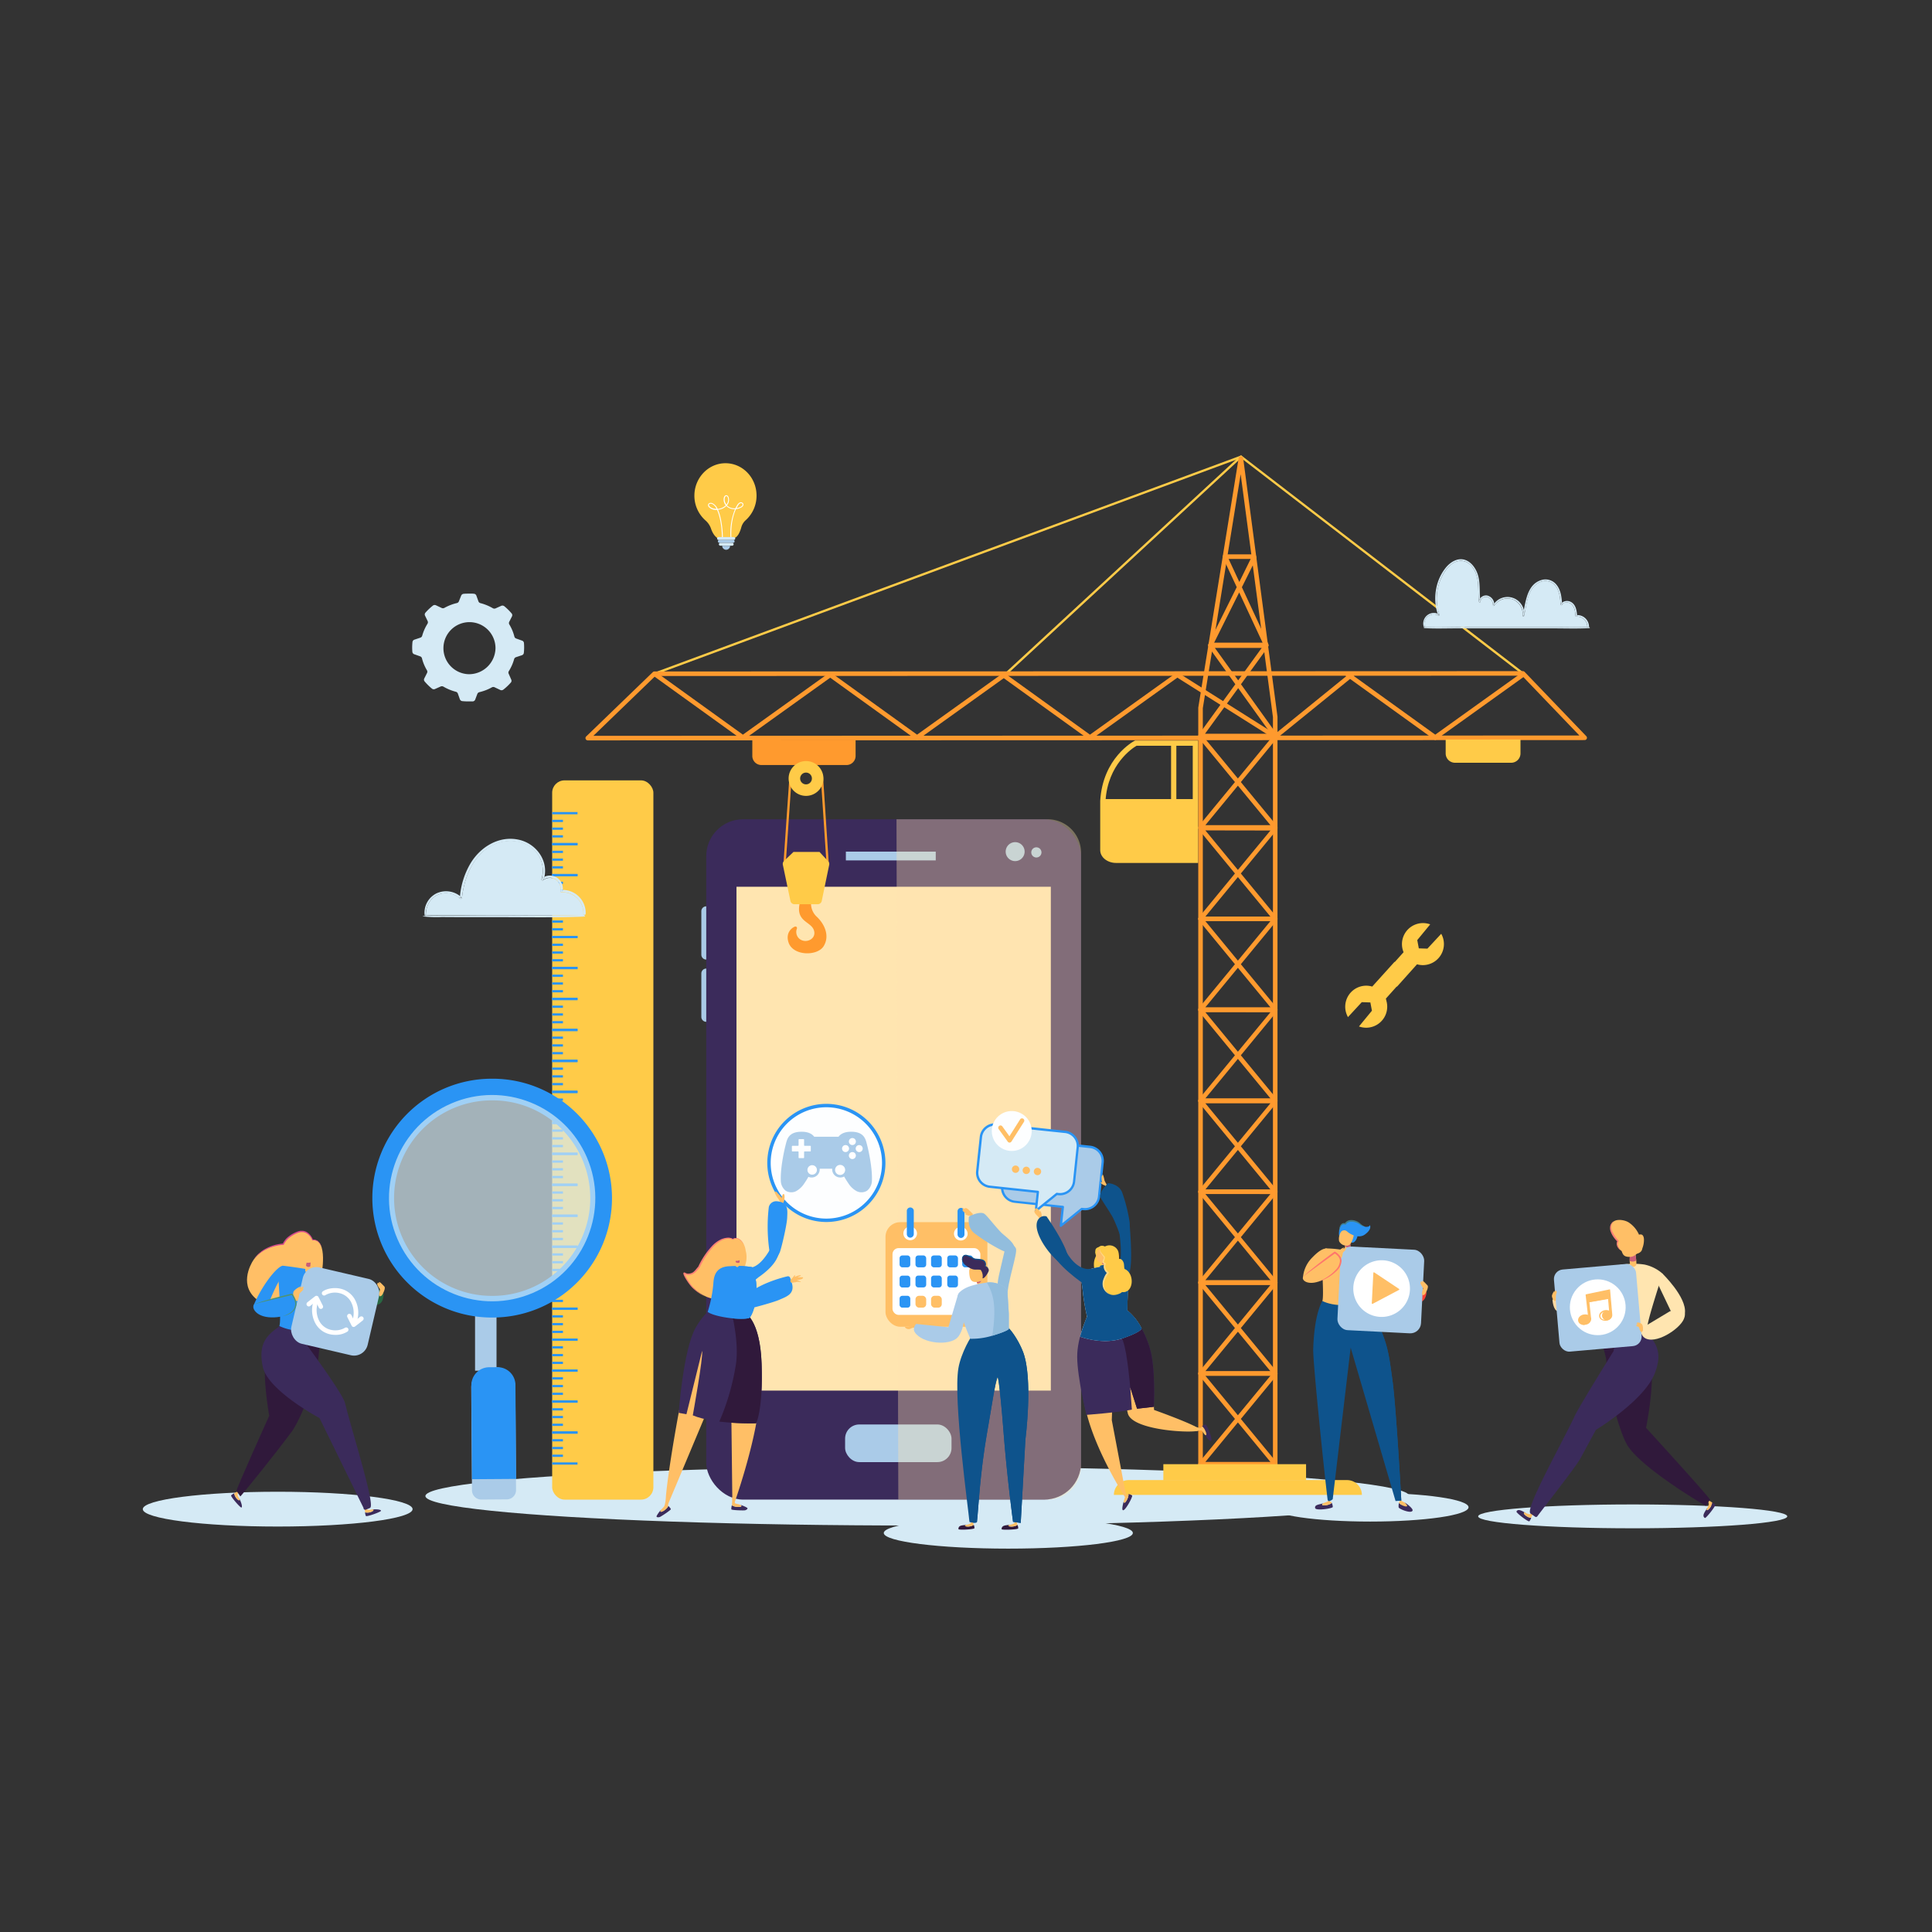 <svg id="SvgjsSvg1001" width="360" height="360" xmlns="http://www.w3.org/2000/svg" version="1.1" xmlns:xlink="http://www.w3.org/1999/xlink" xmlns:svgjs="http://svgjs.com/svgjs"><rect width="100%" height="100%" fill="#333333" stroke="none"/><defs id="SvgjsDefs1002"></defs><g id="SvgjsG1008" transform="matrix(1,0,0,1,0,0)"><svg xmlns="http://www.w3.org/2000/svg" viewBox="0 0 850.39 595.28" width="360" height="360"><g data-name="Layer 1" fill="#000000" class="color000 svgShape"><ellipse cx="122.23" cy="536.71" fill="#d5eaf5" rx="59.38" ry="7.66" class="colord5eaf5 svgShape"></ellipse><ellipse cx="403.77" cy="530.94" fill="#d5eaf5" rx="216.52" ry="12.98" class="colord5eaf5 svgShape"></ellipse><path fill="#d5eaf5" d="M498.64,547.21c0,3.8-24.55,6.88-54.83,6.88S389,551,389,547.21s24.55-6.88,54.83-6.88S498.64,543.41,498.64,547.21Z" class="colord5eaf5 svgShape"></path><ellipse cx="603.11" cy="535.88" fill="#d5eaf5" rx="43.29" ry="6.3" class="colord5eaf5 svgShape"></ellipse><ellipse cx="718.65" cy="539.89" fill="#d5eaf5" rx="68.03" ry="5.25" class="colord5eaf5 svgShape"></ellipse><rect width="164.98" height="299.46" x="310.86" y="233.05" fill="#3b2b5b" rx="16.22" class="color3b2b5b svgShape"></rect><rect width="138.37" height="221.77" x="324.17" y="262.76" fill="#ffe5b0" class="colorffe5b0 svgShape"></rect><rect width="39.56" height="3.86" x="372.32" y="247.3" fill="#aacbe8" class="coloraacbe8 svgShape"></rect><path fill="#aacbe8" d="M310.86 294.81h0a2.16 2.16 0 01-2.16-2.16V273.53a2.16 2.16 0 012.16-2.16h0zM310.86 322.21h0a2.16 2.16 0 01-2.16-2.16V300.93a2.16 2.16 0 012.16-2.16h0z" class="coloraacbe8 svgShape"></path><rect width="46.84" height="16.57" x="371.98" y="499.44" fill="#aacbe8" rx="6.22" class="coloraacbe8 svgShape"></rect><path fill="#aacbe8" d="M451 247.3a4.17 4.17 0 11-4.16-4.17A4.16 4.16 0 01451 247.3zM458.41 247.64a2.24 2.24 0 11-2.24-2.24A2.24 2.24 0 01458.41 247.64z" class="coloraacbe8 svgShape"></path><path fill="#ffe5b0" d="M461.12,532.51H395.4l-.8-299.46h66.52a14.72,14.72,0,0,1,14.72,14.72v270A14.72,14.72,0,0,1,461.12,532.51Z" opacity=".36" class="colorffe5b0 svgShape"></path><rect width="44.55" height="316.59" x="243.04" y="215.93" fill="#ffcb48" rx="5.45" class="colorffcb48 svgShape"></rect><rect width="11.16" height="1" x="243.04" y="516.12" fill="#2a94f4" class="color295a6e svgShape"></rect><rect width="11.16" height="1" x="243.04" y="502.49" fill="#2a94f4" class="color295a6e svgShape"></rect><rect width="4.75" height="1" x="243.04" y="512.71" fill="#2a94f4" class="color295a6e svgShape"></rect><rect width="4.75" height="1" x="243.04" y="509.31" fill="#2a94f4" class="color295a6e svgShape"></rect><rect width="4.75" height="1" x="243.04" y="505.9" fill="#2a94f4" class="color295a6e svgShape"></rect><rect width="11.16" height="1" x="243.04" y="502.49" fill="#2a94f4" class="color295a6e svgShape"></rect><rect width="11.16" height="1" x="243.04" y="488.86" fill="#2a94f4" class="color295a6e svgShape"></rect><rect width="4.75" height="1" x="243.04" y="499.08" fill="#2a94f4" class="color295a6e svgShape"></rect><rect width="4.75" height="1" x="243.04" y="495.67" fill="#2a94f4" class="color295a6e svgShape"></rect><rect width="4.75" height="1" x="243.04" y="492.27" fill="#2a94f4" class="color295a6e svgShape"></rect><rect width="11.16" height="1" x="243.04" y="488.86" fill="#2a94f4" class="color295a6e svgShape"></rect><rect width="11.16" height="1" x="243.04" y="475.23" fill="#2a94f4" class="color295a6e svgShape"></rect><rect width="4.75" height="1" x="243.04" y="485.45" fill="#2a94f4" class="color295a6e svgShape"></rect><rect width="4.75" height="1" x="243.04" y="482.04" fill="#2a94f4" class="color295a6e svgShape"></rect><rect width="4.75" height="1" x="243.04" y="478.64" fill="#2a94f4" class="color295a6e svgShape"></rect><rect width="11.16" height="1" x="243.04" y="475.23" fill="#2a94f4" class="color295a6e svgShape"></rect><rect width="11.16" height="1" x="243.04" y="461.6" fill="#2a94f4" class="color295a6e svgShape"></rect><rect width="4.75" height="1" x="243.04" y="471.82" fill="#2a94f4" class="color295a6e svgShape"></rect><rect width="4.75" height="1" x="243.04" y="468.41" fill="#2a94f4" class="color295a6e svgShape"></rect><rect width="4.75" height="1" x="243.04" y="465" fill="#2a94f4" class="color295a6e svgShape"></rect><rect width="11.16" height="1" x="243.04" y="461.6" fill="#2a94f4" class="color295a6e svgShape"></rect><rect width="11.16" height="1" x="243.04" y="447.97" fill="#2a94f4" class="color295a6e svgShape"></rect><rect width="4.75" height="1" x="243.04" y="458.19" fill="#2a94f4" class="color295a6e svgShape"></rect><rect width="4.75" height="1" x="243.04" y="454.78" fill="#2a94f4" class="color295a6e svgShape"></rect><rect width="4.75" height="1" x="243.04" y="451.37" fill="#2a94f4" class="color295a6e svgShape"></rect><rect width="11.16" height="1" x="243.04" y="447.97" fill="#2a94f4" class="color295a6e svgShape"></rect><rect width="11.16" height="1" x="243.04" y="434.33" fill="#2a94f4" class="color295a6e svgShape"></rect><rect width="4.75" height="1" x="243.04" y="444.56" fill="#2a94f4" class="color295a6e svgShape"></rect><rect width="4.75" height="1" x="243.04" y="441.15" fill="#2a94f4" class="color295a6e svgShape"></rect><rect width="4.75" height="1" x="243.04" y="437.74" fill="#2a94f4" class="color295a6e svgShape"></rect><rect width="11.16" height="1" x="243.04" y="434.33" fill="#2a94f4" class="color295a6e svgShape"></rect><rect width="11.16" height="1" x="243.04" y="420.7" fill="#2a94f4" class="color295a6e svgShape"></rect><rect width="4.75" height="1" x="243.04" y="430.93" fill="#2a94f4" class="color295a6e svgShape"></rect><rect width="4.75" height="1" x="243.04" y="427.52" fill="#2a94f4" class="color295a6e svgShape"></rect><rect width="4.75" height="1" x="243.04" y="424.11" fill="#2a94f4" class="color295a6e svgShape"></rect><rect width="11.16" height="1" x="243.04" y="420.7" fill="#2a94f4" class="color295a6e svgShape"></rect><rect width="11.16" height="1" x="243.04" y="407.07" fill="#2a94f4" class="color295a6e svgShape"></rect><rect width="4.75" height="1" x="243.04" y="417.3" fill="#2a94f4" class="color295a6e svgShape"></rect><rect width="4.75" height="1" x="243.04" y="413.89" fill="#2a94f4" class="color295a6e svgShape"></rect><rect width="4.75" height="1" x="243.04" y="410.48" fill="#2a94f4" class="color295a6e svgShape"></rect><rect width="11.16" height="1" x="243.04" y="407.07" fill="#2a94f4" class="color295a6e svgShape"></rect><rect width="11.16" height="1" x="243.04" y="393.44" fill="#2a94f4" class="color295a6e svgShape"></rect><rect width="4.75" height="1" x="243.04" y="403.66" fill="#2a94f4" class="color295a6e svgShape"></rect><rect width="4.75" height="1" x="243.04" y="400.26" fill="#2a94f4" class="color295a6e svgShape"></rect><rect width="4.75" height="1" x="243.04" y="396.85" fill="#2a94f4" class="color295a6e svgShape"></rect><rect width="11.16" height="1" x="243.04" y="393.44" fill="#2a94f4" class="color295a6e svgShape"></rect><rect width="11.16" height="1" x="243.04" y="379.81" fill="#2a94f4" class="color295a6e svgShape"></rect><rect width="4.75" height="1" x="243.04" y="390.03" fill="#2a94f4" class="color295a6e svgShape"></rect><rect width="4.75" height="1" x="243.04" y="386.63" fill="#2a94f4" class="color295a6e svgShape"></rect><rect width="4.75" height="1" x="243.04" y="383.22" fill="#2a94f4" class="color295a6e svgShape"></rect><rect width="11.16" height="1" x="243.04" y="379.81" fill="#2a94f4" class="color295a6e svgShape"></rect><rect width="11.16" height="1" x="243.04" y="366.18" fill="#2a94f4" class="color295a6e svgShape"></rect><rect width="4.75" height="1" x="243.04" y="376.4" fill="#2a94f4" class="color295a6e svgShape"></rect><rect width="4.75" height="1" x="243.04" y="373" fill="#2a94f4" class="color295a6e svgShape"></rect><rect width="4.75" height="1" x="243.04" y="369.59" fill="#2a94f4" class="color295a6e svgShape"></rect><rect width="11.16" height="1" x="243.04" y="366.18" fill="#2a94f4" class="color295a6e svgShape"></rect><rect width="11.16" height="1" x="243.04" y="352.55" fill="#2a94f4" class="color295a6e svgShape"></rect><rect width="4.75" height="1" x="243.04" y="362.77" fill="#2a94f4" class="color295a6e svgShape"></rect><rect width="4.75" height="1" x="243.04" y="359.36" fill="#2a94f4" class="color295a6e svgShape"></rect><rect width="4.75" height="1" x="243.04" y="355.96" fill="#2a94f4" class="color295a6e svgShape"></rect><rect width="11.16" height="1" x="243.04" y="352.55" fill="#2a94f4" class="color295a6e svgShape"></rect><rect width="11.16" height="1" x="243.04" y="338.92" fill="#2a94f4" class="color295a6e svgShape"></rect><rect width="4.75" height="1" x="243.04" y="349.14" fill="#2a94f4" class="color295a6e svgShape"></rect><rect width="4.75" height="1" x="243.04" y="345.73" fill="#2a94f4" class="color295a6e svgShape"></rect><rect width="4.75" height="1" x="243.04" y="342.33" fill="#2a94f4" class="color295a6e svgShape"></rect><rect width="11.16" height="1" x="243.04" y="338.92" fill="#2a94f4" class="color295a6e svgShape"></rect><rect width="11.16" height="1" x="243.04" y="325.29" fill="#2a94f4" class="color295a6e svgShape"></rect><rect width="4.75" height="1" x="243.04" y="335.51" fill="#2a94f4" class="color295a6e svgShape"></rect><rect width="4.75" height="1" x="243.04" y="332.1" fill="#2a94f4" class="color295a6e svgShape"></rect><rect width="4.75" height="1" x="243.04" y="328.7" fill="#2a94f4" class="color295a6e svgShape"></rect><rect width="11.16" height="1" x="243.04" y="325.29" fill="#2a94f4" class="color295a6e svgShape"></rect><rect width="11.16" height="1" x="243.04" y="311.66" fill="#2a94f4" class="color295a6e svgShape"></rect><rect width="4.75" height="1" x="243.04" y="321.88" fill="#2a94f4" class="color295a6e svgShape"></rect><rect width="4.75" height="1" x="243.04" y="318.47" fill="#2a94f4" class="color295a6e svgShape"></rect><rect width="4.75" height="1" x="243.04" y="315.06" fill="#2a94f4" class="color295a6e svgShape"></rect><rect width="11.16" height="1" x="243.04" y="311.66" fill="#2a94f4" class="color295a6e svgShape"></rect><rect width="11.16" height="1" x="243.04" y="298.03" fill="#2a94f4" class="color295a6e svgShape"></rect><rect width="4.75" height="1" x="243.04" y="308.25" fill="#2a94f4" class="color295a6e svgShape"></rect><rect width="4.75" height="1" x="243.04" y="304.84" fill="#2a94f4" class="color295a6e svgShape"></rect><rect width="4.75" height="1" x="243.04" y="301.43" fill="#2a94f4" class="color295a6e svgShape"></rect><rect width="11.16" height="1" x="243.04" y="298.03" fill="#2a94f4" class="color295a6e svgShape"></rect><rect width="11.16" height="1" x="243.04" y="284.39" fill="#2a94f4" class="color295a6e svgShape"></rect><rect width="4.75" height="1" x="243.04" y="294.62" fill="#2a94f4" class="color295a6e svgShape"></rect><rect width="4.75" height="1" x="243.04" y="291.21" fill="#2a94f4" class="color295a6e svgShape"></rect><rect width="4.75" height="1" x="243.04" y="287.8" fill="#2a94f4" class="color295a6e svgShape"></rect><rect width="11.16" height="1" x="243.04" y="284.39" fill="#2a94f4" class="color295a6e svgShape"></rect><rect width="11.16" height="1" x="243.04" y="270.76" fill="#2a94f4" class="color295a6e svgShape"></rect><rect width="4.75" height="1" x="243.04" y="280.99" fill="#2a94f4" class="color295a6e svgShape"></rect><rect width="4.75" height="1" x="243.04" y="277.58" fill="#2a94f4" class="color295a6e svgShape"></rect><rect width="4.75" height="1" x="243.04" y="274.17" fill="#2a94f4" class="color295a6e svgShape"></rect><rect width="11.16" height="1" x="243.04" y="270.76" fill="#2a94f4" class="color295a6e svgShape"></rect><rect width="11.16" height="1" x="243.04" y="257.13" fill="#2a94f4" class="color295a6e svgShape"></rect><rect width="4.75" height="1" x="243.04" y="267.36" fill="#2a94f4" class="color295a6e svgShape"></rect><rect width="4.75" height="1" x="243.04" y="263.95" fill="#2a94f4" class="color295a6e svgShape"></rect><rect width="4.75" height="1" x="243.04" y="260.54" fill="#2a94f4" class="color295a6e svgShape"></rect><rect width="11.16" height="1" x="243.04" y="257.13" fill="#2a94f4" class="color295a6e svgShape"></rect><rect width="11.16" height="1" x="243.04" y="243.5" fill="#2a94f4" class="color295a6e svgShape"></rect><rect width="4.75" height="1" x="243.04" y="253.72" fill="#2a94f4" class="color295a6e svgShape"></rect><rect width="4.75" height="1" x="243.04" y="250.32" fill="#2a94f4" class="color295a6e svgShape"></rect><rect width="4.75" height="1" x="243.04" y="246.91" fill="#2a94f4" class="color295a6e svgShape"></rect><rect width="11.16" height="1" x="243.04" y="243.5" fill="#2a94f4" class="color295a6e svgShape"></rect><rect width="11.16" height="1" x="243.04" y="229.87" fill="#2a94f4" class="color295a6e svgShape"></rect><rect width="4.75" height="1" x="243.04" y="240.09" fill="#2a94f4" class="color295a6e svgShape"></rect><rect width="4.75" height="1" x="243.04" y="236.69" fill="#2a94f4" class="color295a6e svgShape"></rect><rect width="4.75" height="1" x="243.04" y="233.28" fill="#2a94f4" class="color295a6e svgShape"></rect><path fill="#ffcb48" d="M442.81,169.5a.49.49,0,0,1-.37-.16.49.49,0,0,1,0-.7L545.9,73.05a.5.5,0,0,1,.65,0l124.09,95.44a.51.51,0,0,1,.09.71.5.5,0,0,1-.7.09L546.27,74.07l-103.12,95.3A.5.5,0,0,1,442.81,169.5Z" class="colorffcb48 svgShape"></path><path fill="#ffcb48" d="M288.05,169.5a.49.49,0,0,1-.47-.32.5.5,0,0,1,.29-.65L546.07,73a.5.5,0,0,1,.64.29.51.51,0,0,1-.3.65L288.22,169.47A.51.51,0,0,1,288.05,169.5Z" class="colorffcb48 svgShape"></path><path fill="#ff9a2e" d="M528.43,522.52a1,1,0,0,1-1-1V184.09a.88.88,0,0,1,0-.16L545.2,74.13a1,1,0,0,1,1-.84h0a1,1,0,0,1,1,.87L562.3,187.9a.62.62,0,0,1,0,.13V518.89a1,1,0,0,1-2,0V188.1L546.09,81.16l-16.66,103V521.51A1,1,0,0,1,528.43,522.52Z" class="colorff9a2e svgShape"></path><path fill="#ff9a2e" d="M258.71 198.33a1 1 0 01-.93-.63 1 1 0 01.23-1.09l29.34-28.33a1 1 0 01.7-.28l382.29-.14a1 1 0 01.72.31l27.17 28.32a1 1 0 01.2 1.09 1 1 0 01-.93.61zM288.45 170l-27.27 26.32 434-.14-25.25-26.33zM561.31 517.93H528.43a1 1 0 01-.9-.57 1 1 0 01.13-1.07L543.57 497l-15.91-19.33a1 1 0 01-.13-1.07 1 1 0 01.9-.57h32.88a1 1 0 01.9.57 1 1 0 01-.13 1.07L546.17 497l15.91 19.33a1 1 0 01.13 1.07A1 1 0 01561.31 517.93zm-30.76-2h28.64l-14.32-17.39zm0-37.94l14.32 17.4L559.19 478z" class="colorff9a2e svgShape"></path><path fill="#ff9a2e" d="M561.31,478H528.43a1,1,0,0,1-.77-1.63L543.57,457,527.66,437.7a1,1,0,0,1,.77-1.64h32.88a1,1,0,0,1,.9.58,1,1,0,0,1-.13,1.06L546.17,457l15.91,19.34a1,1,0,0,1-.77,1.63Zm-30.76-2h28.64l-14.32-17.39Zm0-37.94,14.32,17.4,14.32-17.4Z" class="colorff9a2e svgShape"></path><path fill="#ff9a2e" d="M561.31,437.92H528.43a1,1,0,0,1-.9-.57,1,1,0,0,1,.13-1.07L543.57,417l-15.91-19.33a1,1,0,0,1-.13-1.07,1,1,0,0,1,.9-.57h32.88a1,1,0,0,1,.9.57,1,1,0,0,1-.13,1.07L546.17,417l15.91,19.33a1,1,0,0,1,.13,1.07A1,1,0,0,1,561.31,437.92Zm-30.76-2h28.64l-14.32-17.4Zm0-37.94,14.32,17.39L559.19,398Z" class="colorff9a2e svgShape"></path><path fill="#ff9a2e" d="M561.31,398H528.43a1,1,0,0,1-.9-.57,1,1,0,0,1,.13-1.07L543.57,377l-15.91-19.33a1,1,0,0,1-.13-1.07,1,1,0,0,1,.9-.57h32.88a1,1,0,0,1,.9.57,1,1,0,0,1-.13,1.07L546.17,377l15.91,19.33a1,1,0,0,1,.13,1.07A1,1,0,0,1,561.31,398Zm-30.76-2h28.64l-14.32-17.4Zm0-37.94,14.32,17.39,14.32-17.39Z" class="colorff9a2e svgShape"></path><path fill="#ff9a2e" d="M561.31,357.91H528.43a1,1,0,0,1-.77-1.64l15.91-19.33L527.66,317.6a1,1,0,0,1,.77-1.64h32.88a1,1,0,0,1,.9.58,1,1,0,0,1-.13,1.06l-15.91,19.34,15.91,19.33a1,1,0,0,1,.13,1.06A1,1,0,0,1,561.31,357.91Zm-30.76-2h28.64l-14.32-17.39Zm0-37.93,14.32,17.39L559.19,318Z" class="colorff9a2e svgShape"></path><path fill="#ff9a2e" d="M561.31,317.82H528.43a1,1,0,0,1-.9-.57,1,1,0,0,1,.13-1.07l15.91-19.33-15.91-19.33a1,1,0,0,1-.13-1.07,1,1,0,0,1,.9-.57h32.88a1,1,0,0,1,.9.57,1,1,0,0,1-.13,1.07l-15.91,19.33,15.91,19.33a1,1,0,0,1,.13,1.07A1,1,0,0,1,561.31,317.82Zm-30.76-2h28.64l-14.32-17.39Zm0-37.94,14.32,17.4,14.32-17.4Z" class="colorff9a2e svgShape"></path><path fill="#ff9a2e" d="M561.31,277.89H528.43a1,1,0,0,1-.77-1.63l15.91-19.34-15.91-19.33a1,1,0,0,1,.77-1.64h32.88a1,1,0,0,1,.9.58,1,1,0,0,1-.13,1.06l-15.91,19.33,15.91,19.34a1,1,0,0,1-.77,1.63Zm-30.76-2h28.64L544.87,258.5Zm0-37.94,14.32,17.4L559.19,238Z" class="colorff9a2e svgShape"></path><path fill="#ff9a2e" d="M561.31,237.65H528.43a1,1,0,0,1-.77-1.63l15.91-19.34-15.91-19.33a1,1,0,0,1,.77-1.64h32.88a1,1,0,0,1,.9.58,1,1,0,0,1-.13,1.06l-15.91,19.33L562.08,236a1,1,0,0,1-.77,1.63Zm-30.76-2h28.64l-14.32-17.39Zm0-37.93,14.32,17.39,14.32-17.39Z" class="colorff9a2e svgShape"></path><path fill="#ff9a2e" d="M561.31,197.41H528.43a1,1,0,0,1-.81-1.58l16.12-22.21L532,157.21a1,1,0,0,1,.81-1.59h24.52a1,1,0,0,1,.81,1.59l-11.91,16.41,15.91,22.21a1,1,0,0,1-.81,1.58Zm-30.91-2h29L545,175.33Zm4.34-37.78L545,171.91l10.36-14.28Z" class="colorff9a2e svgShape"></path><path fill="#ff9a2e" d="M557.31,157.33H532.79a1,1,0,0,1-.89-1.45l12.46-25-6.06-13a1,1,0,0,1,.91-1.42h12.71a1,1,0,0,1,1,1s0,0,0,.06a1,1,0,0,1,0,.77l-6.29,12.63,11.63,25a1,1,0,0,1-.06,1A1,1,0,0,1,557.31,157.33Zm-22.9-2h21.33l-10.3-22.12Zm6.37-36.87,4.72,10.14,5-10.14Z" class="colorff9a2e svgShape"></path><polygon fill="#ff9a2e" points="631.73 198.28 592.21 169.82 593.38 168.19 631.74 195.81 670.3 168.19 671.46 169.82 631.73 198.28" class="colorff9a2e svgShape"></polygon><polygon fill="#ff9a2e" points="561.38 197.94 516.85 169.85 517.92 168.16 561.24 195.49 594.84 168.23 596.1 169.78 561.38 197.94" class="colorff9a2e svgShape"></polygon><polygon fill="#ff9a2e" points="479.76 198.28 440.24 169.82 441.41 168.19 479.76 195.81 518.33 168.19 519.49 169.82 479.76 198.28" class="colorff9a2e svgShape"></polygon><polygon fill="#ff9a2e" points="403.66 198.28 364.14 169.82 365.31 168.19 403.66 195.81 442.23 168.19 443.39 169.82 403.66 198.28" class="colorff9a2e svgShape"></polygon><polygon fill="#ff9a2e" points="326.98 198.28 287.46 169.82 288.63 168.19 326.99 195.81 365.55 168.19 366.71 169.82 326.98 198.28" class="colorff9a2e svgShape"></polygon><path fill="#ffcb48" d="M527.36,252.28H491.27c-3.85,0-7-2.52-7-5.62V225c1.09-18.95,14.56-26.19,15.13-26.49l.26-.13h27.69Zm-27.1-51.58c-1.75,1-12.72,8.16-13.66,24.37v21.59c0,1.79,2.14,3.3,4.67,3.3H525V200.7Z" class="colorffcb48 svgShape"></path><path fill="#ffcb48" d="M640.45,197.95h24.71a4.11,4.11,0,0,1,4.11,4.11v6.13a0,0,0,0,1,0,0H636.34a0,0,0,0,1,0,0v-6.13A4.11,4.11,0,0,1,640.45,197.95Z" transform="rotate(180 652.8 203.065)" class="colorffcb48 svgShape"></path><path fill="#ff9a2e" d="M335.14,198.15h37.42a4,4,0,0,1,4,4v7a0,0,0,0,1,0,0H331.1a0,0,0,0,1,0,0v-7A4,4,0,0,1,335.14,198.15Z" transform="rotate(180 353.85 203.665)" class="colorff9a2e svgShape"></path><path fill="#ff9a2e" d="M364.31 253.34a.5.5 0 01-.5-.46l-2.57-39.08a.5.5 0 111-.07l2.57 39.08a.5.5 0 01-.47.53zM345.31 253.11h0a.5.5 0 01-.46-.54l2.63-38.33a.5.5 0 111 .07l-2.63 38.33A.51.51 0 01345.31 253.11zM357.14 268.58a7.86 7.86 0 002.4 7.4c3.52 3.33 5.74 8.49 3 12.93s-13.35 4.39-15.42-1.53c-1.39-4 1-6.37 2.72-7.07a.69.69 0 01.93.86 4 4 0 001 4.42c2.84 2.47 7.77.19 6.48-3.69s-7.95-3.7-6.29-11.65S357.14 268.58 357.14 268.58z" class="colorff9a2e svgShape"></path><rect width="62.82" height="7.15" x="512.06" y="516.92" fill="#ffcb48" transform="rotate(180 543.47 520.495)" class="colorffcb48 svgShape"></rect><path fill="#ffcb48" d="M490.29,530.45H599.45a6.53,6.53,0,0,0-6.53-6.53h-96.1a6.53,6.53,0,0,0-6.53,6.53Z" class="colorffcb48 svgShape"></path><polygon fill="#ffcb48" points="517.78 226.49 485.44 226.49 485.44 224.17 515.46 224.17 515.46 199.54 517.78 199.54 517.78 226.49" class="colorffcb48 svgShape"></polygon><path fill="#ffcb48" d="M485.44 224.16H526.2a0 0 0 010 0v26.2a0 0 0 010 0h-36a4.72 4.72 0 01-4.72-4.72V224.16A0 0 0 01485.44 224.16zM359.93 270.45H349.69a1.81 1.81 0 01-1.77-1.44l-3.34-15.92a1.8 1.8 0 01.51-1.66l4.17-4h11.46l3.92 4.23a1.82 1.82 0 01.34 1.46L361.7 269A1.81 1.81 0 01359.93 270.45zM354.78 207.44a7.66 7.66 0 107.66 7.66A7.66 7.66 0 00354.78 207.44zm0 10.25a2.59 2.59 0 112.59-2.59A2.59 2.59 0 01354.78 217.69z" class="colorffcb48 svgShape"></path><circle cx="363.73" cy="384.32" r="25.25" fill="#fdfeff" class="colorfdfeff svgShape"></circle><path fill="#2a94f4" d="M363.73,410.32a26,26,0,1,1,26-26A26,26,0,0,1,363.73,410.32Zm0-50.5a24.5,24.5,0,1,0,24.5,24.5A24.53,24.53,0,0,0,363.73,359.82Z" class="color295a6e svgShape"></path><path fill="#aacbe8" d="M381.64,376.35c-.59-2.26-1.09-5.91-7.37-5.75-2.81.07-4.34,1.07-5.18,2.19H358.38c-.84-1.12-2.37-2.12-5.19-2.19-6.27-.16-6.78,3.49-7.37,5.75-.52,2-2.35,9.83-2.14,15.8a5.78,5.78,0,0,0,2.16,4.41,4.71,4.71,0,0,0,4.5.22,9.91,9.91,0,0,0,3.65-3.41c.54-.8,1.17-1.72,1.84-2.93a3.39,3.39,0,0,0,1.06.28,3.55,3.55,0,0,0,3.89-3.17,3.75,3.75,0,0,0,0-.67h5.53a3.55,3.55,0,0,0,5.24,3.42c.71,1.27,1.36,2.24,1.92,3.07a9.94,9.94,0,0,0,3.66,3.41,4.71,4.71,0,0,0,4.5-.22,5.85,5.85,0,0,0,2.16-4.41C384,386.18,382.17,378.35,381.64,376.35Z" class="coloraacbe8 svgShape"></path><path fill="#fdfeff" d="M356.62,376.79h-2.43a.26.26,0,0,1-.26-.26V374.1a.26.26,0,0,0-.26-.26h-1.91a.26.26,0,0,0-.26.26v2.43a.26.26,0,0,1-.26.26h-2.43a.26.26,0,0,0-.26.26V379a.26.26,0,0,0,.26.26h2.43a.25.25,0,0,1,.26.25v2.44a.26.26,0,0,0,.26.26h1.91a.26.26,0,0,0,.26-.26v-2.44a.26.26,0,0,1,.26-.25h2.43a.26.26,0,0,0,.26-.26v-1.91A.25.25,0,0,0,356.62,376.79Z" class="colorfdfeff svgShape"></path><circle cx="357.49" cy="387.4" r="2.09" fill="#ffffff" class="colorfff svgShape"></circle><path fill="#ffffff" d="M372 387.4a2.21 2.21 0 11-2.21-2.21A2.21 2.21 0 01372 387.4zM373.72 378a1.54 1.54 0 11-1.54-1.54A1.54 1.54 0 01373.72 378zM376.72 375a1.54 1.54 0 11-1.44-1.63A1.54 1.54 0 01376.72 375zM376.72 381.08a1.54 1.54 0 11-1.54-1.54A1.54 1.54 0 01376.72 381.08zM379.72 378.1a1.54 1.54 0 11-1.44-1.63A1.54 1.54 0 01379.72 378.1z" class="colorfff svgShape"></path><rect width="44.85" height="46.02" x="389.76" y="410.4" fill="#ffbf66" rx="6.47" class="colorff5e4d svgShape"></rect><path fill="#ffffff" d="M403.63,415.56a3,3,0,1,1-2.95-3.23A3.09,3.09,0,0,1,403.63,415.56Z" class="colorfff svgShape"></path><path fill="#2a94f4" d="M400.68,417.23a1.61,1.61,0,0,1-1.53-1.67v-9.92a1.54,1.54,0,1,1,3.06,0v9.92A1.61,1.61,0,0,1,400.68,417.23Z" class="color295a6e svgShape"></path><path fill="#ffffff" d="M425.9,415.68a3,3,0,1,1-2.95-3.22A3.1,3.1,0,0,1,425.9,415.68Z" class="colorfff svgShape"></path><path fill="#2a94f4" d="M423,417.35a1.6,1.6,0,0,1-1.53-1.67v-9.92a1.53,1.53,0,1,1,3.05,0v9.92A1.6,1.6,0,0,1,423,417.35Z" class="color295a6e svgShape"></path><rect width="38.67" height="29.39" x="392.84" y="421.82" fill="#ffffff" rx="2.68" class="colorfff svgShape"></rect><rect width="4.71" height="5.22" x="395.96" y="425.05" fill="#2a94f4" rx="1.17" class="color295a6e svgShape"></rect><rect width="4.71" height="5.22" x="402.96" y="425.05" fill="#2a94f4" rx="1.17" class="color295a6e svgShape"></rect><rect width="4.71" height="5.22" x="409.82" y="425.05" fill="#2a94f4" rx="1.17" class="color295a6e svgShape"></rect><rect width="4.71" height="5.22" x="416.95" y="425.05" fill="#2a94f4" rx="1.17" class="color295a6e svgShape"></rect><rect width="4.71" height="5.22" x="395.96" y="433.93" fill="#2a94f4" rx="1.17" class="color295a6e svgShape"></rect><rect width="4.71" height="5.22" x="402.96" y="433.9" fill="#2a94f4" rx="1.17" class="color295a6e svgShape"></rect><rect width="4.71" height="5.22" x="409.82" y="433.9" fill="#2a94f4" rx="1.17" class="color295a6e svgShape"></rect><rect width="4.71" height="5.22" x="395.96" y="442.8" fill="#2a94f4" rx="1.17" class="color295a6e svgShape"></rect><rect width="4.71" height="5.22" x="402.96" y="442.8" fill="#ffbf66" rx="1.55" class="colorff5e4d svgShape"></rect><rect width="4.71" height="5.22" x="409.82" y="442.8" fill="#ffbf66" rx="1.55" class="colorff5e4d svgShape"></rect><rect width="4.71" height="5.22" x="416.95" y="433.9" fill="#2a94f4" rx="1.17" class="color295a6e svgShape"></rect><rect width="4.71" height="5.22" x="423.53" y="425.05" fill="#2a94f4" rx="1.17" class="color295a6e svgShape"></rect><path fill="#aacbe8" d="M479.82,377.3l-30.23-3.23a6.21,6.21,0,0,0-6.84,5.52l-1.6,15a6.23,6.23,0,0,0,5.52,6.84l21.15,2.25-.89,8.34,9.22-7.45.76.08a6.2,6.2,0,0,0,6.83-5.52l1.6-15A6.21,6.21,0,0,0,479.82,377.3Z" class="coloraacbe8 svgShape"></path><path fill="#2a94f4" d="M466.93,412.49a.48.48,0,0,1-.24-.06.5.5,0,0,1-.26-.49l.84-7.84-20.65-2.21a6.7,6.7,0,0,1-6-7.38l1.59-15a6.71,6.71,0,0,1,7.39-6l30.24,3.22a6.71,6.71,0,0,1,6,7.39l-1.6,15a6.71,6.71,0,0,1-7.39,6l-.54-.06-9.07,7.32A.51.51,0,0,1,466.93,412.49Zm-18-37.95a5.72,5.72,0,0,0-5.67,5.1l-1.6,15a5.72,5.72,0,0,0,5.07,6.29l21.15,2.26a.52.52,0,0,1,.34.18.48.48,0,0,1,.1.37l-.76,7.13,8.29-6.69a.49.49,0,0,1,.37-.1l.75.08a5.72,5.72,0,0,0,6.29-5.08l1.59-15a5.7,5.7,0,0,0-5.07-6.28h0l-30.24-3.23C449.33,374.55,449.12,374.54,448.92,374.54Z" class="color295a6e svgShape"></path><path fill="#d5eaf5" d="M468.83,370.72l-30.23-3.23a6.21,6.21,0,0,0-6.84,5.52l-1.6,15a6.21,6.21,0,0,0,5.52,6.84l21.15,2.26-.89,8.34,9.22-7.45.76.08a6.21,6.21,0,0,0,6.83-5.52l1.6-15A6.21,6.21,0,0,0,468.83,370.72Z" class="colord5eaf5 svgShape"></path><path fill="#2a94f4" d="M455.94,405.91a.48.48,0,0,1-.24-.06.52.52,0,0,1-.26-.5l.84-7.84-20.65-2.2a6.71,6.71,0,0,1-6-7.39l1.6-15a6.71,6.71,0,0,1,7.39-6l30.24,3.23a6.71,6.71,0,0,1,6,7.39l-1.6,15a6.71,6.71,0,0,1-7.39,6l-.54-.06-9.07,7.32A.51.51,0,0,1,455.94,405.91Zm-18-38a5.71,5.71,0,0,0-5.67,5.11l-1.6,15a5.7,5.7,0,0,0,5.07,6.28l21.15,2.26a.5.5,0,0,1,.44.55l-.76,7.14,8.29-6.69a.53.53,0,0,1,.37-.11l.75.08a5.72,5.72,0,0,0,6.29-5.07l1.59-15a5.61,5.61,0,0,0-1.23-4.19,5.71,5.71,0,0,0-3.84-2.1h0L438.54,368A4.17,4.17,0,0,0,437.93,368Z" class="color295a6e svgShape"></path><path fill="#ffbf66" d="M448.63 387.25a1.62 1.62 0 11-1.44-1.78A1.62 1.62 0 01448.63 387.25zM453.35 387.76a1.62 1.62 0 11-1.44-1.78A1.62 1.62 0 01453.35 387.76zM458.26 388.28a1.61 1.61 0 11-1.43-1.78A1.62 1.62 0 01458.26 388.28z" class="colorff5e4d svgShape"></path><path fill="#fdfeff" d="M454.06,371.21a8.78,8.78,0,1,1-7.8-9.67A8.78,8.78,0,0,1,454.06,371.21Z" class="colorfdfeff svgShape"></path><path fill="#ffbf66" d="M444.38,375.37a1,1,0,0,1-.81-.42l-4-5.54a1,1,0,0,1,1.63-1.16l3.11,4.33,4.69-7.41a1,1,0,0,1,1.7,1.07l-5.5,8.66a1,1,0,0,1-.81.47Z" class="colorff5e4d svgShape"></path><path fill="#3b2b5b" d="M106.29,536c.57-.37-.28-2.76-1-4,.08.45.15,1-.39.7a4.45,4.45,0,0,1-1.8-2.94,4.16,4.16,0,0,0-1.35.88C101.31,531,105.87,536.25,106.29,536Z" class="color3b2b5b svgShape"></path><path fill="#ffbf66" d="M104.88,532.67c.54.33,1,.18.46-.6a6.8,6.8,0,0,1-.75-1.54c-.13-.4.42-1.26.42-1.26l-.68-.22s-1.11.63-1.25.68A4.45,4.45,0,0,0,104.88,532.67Z" class="colorff97a6 svgShape"></path><path fill="#30193b" d="M119.14,463.84c-5.42,5.77-.64,31.75-.64,31.75s-14.66,32.54-14.41,33.06l1.69,2.47c.08.16,16.07-19.5,22.8-28.79,3.17-4.39,10.8-21.38,11.8-34.48.33-4.32.56-7.73.71-10C141.43,452.83,122.71,460,119.14,463.84Z" class="color30193b svgShape"></path><path fill="#3b2b5b" d="M167.7,537.43c0-.66-2.67-.75-4.1-.52.45.08,1,.24.51.62a4.48,4.48,0,0,1-3.4.6,4,4,0,0,0,.33,1.57C161.26,540.24,167.7,537.93,167.7,537.43Z" class="color3b2b5b svgShape"></path><path fill="#ffbf66" d="M164.11,537.53c.5-.38.52-.84-.39-.65A6.93,6.93,0,0,1,162,537c-.42,0-.78-.54-.78-.54l-.69.24s.18,1.27.17,1.42A4.48,4.48,0,0,0,164.11,537.53Z" class="colorff97a6 svgShape"></path><path fill="#3b2b5b" d="M115.63,473.92c2.11,10.52,25,22.69,25,22.69L160,536.15a.77.77,0,0,0,1.06.79l1.66-.69a.67.67,0,0,0,.38-.34c1.56-2.89-8.26-33.79-11.24-45.92-1.07-4.32-17-25.79-17-25.79s-1.26-8.65-2.17-9.63c-2.06-.06-1.7-4.11-8,.44C118.63,459.43,113.31,462.39,115.63,473.92Z" class="color3b2b5b svgShape"></path><path fill="#ffbf66" d="M137.58,418.22s-1.93-5.37-6.88-3.24-6,5.15-6,5.15-8.56.23-13.13,6.89c-1.35,2-6.79,11.78,2.3,18,.45.31,7.56-.38,12.36-2.72S141.45,434,141.45,434,144.67,417.75,137.58,418.22Z" class="colorc43b72 svgShape"></path><path fill="#2a94f4" d="M148,434.77a80.43,80.43,0,0,0-16.67-4.29c-4.12-.62-6.83-.92-6.83-.92l-1.93,6.09s1.33,18.23.39,20.45c8.81,4.17,18.2,1,18.75-.13,1-1.78,2.45-8.21,3.49-11.52C145.83,442.31,148,434.77,148,434.77Z" class="color357a5f svgShape"></path><path fill="#296843" d="M168.79,441.49s.5,4.39-2.57,5.24c-9.65,2.67-21.56-3-21.56-3S166.56,436.66,168.79,441.49Z" class="color29684d svgShape"></path><path fill="none" d="M142.93,456.37l-.55-.11A1.76,1.76,0,0,0,142.93,456.37Z"></path><path fill="#ffbf66" d="M135.27,426.49s-1.1,4.81-.91,5.38,1,1.4,1.72.25.64-5.47.64-5.47Z" class="colorff97a6 svgShape"></path><path fill="#c95d77" d="M136.59,429.81a14.22,14.22,0,0,1,.18-1.78L135,428s-.14.61-.32,1.46A1.25,1.25,0,0,0,136.59,429.81Z" class="colorc95d77 svgShape"></path><path fill="#ffbf66" d="M138.92,425.79c.32-.77-.17-3.79-.17-3.79-.4-1.82-3.29-1.41-4-1.27a4.86,4.86,0,0,0-2.16.94c-.75.59-.68,1.73-.65,2.58a6,6,0,0,0,1,3,3.89,3.89,0,0,0,2.69,1C137.93,428.11,138.55,427.46,138.92,425.79Z" class="colorff97a6 svgShape"></path><path fill="#2a94f4" d="M124.46,429.56s-1.71-.1-6.06,5.62a58,58,0,0,0-6.85,12h6.34s4.49-12.13,7-13.27S124.46,429.56,124.46,429.56Z" class="color357a5f svgShape"></path><path fill="#ffbf66" d="M136.93,419.35l.61.72a5.56,5.56,0,0,1-4.23,3.47,5.33,5.33,0,0,0-4.06,3.95s-2.83-4.69.93-6.92A8.59,8.59,0,0,1,136.93,419.35Z" class="colorc43b72 svgShape"></path><path fill="#d84c8c" d="M141.63,421.69a6,6,0,0,0-1.45-2.47,3,3,0,0,0-1.2-.7,3.82,3.82,0,0,0-1.39-.12h-.12l-.05-.13a6.3,6.3,0,0,0-2.55-3,4,4,0,0,0-1.87-.5l-.49,0a4.17,4.17,0,0,0-.49.08,4.69,4.69,0,0,0-1,.28,14.09,14.09,0,0,0-3.53,2,8.44,8.44,0,0,0-2.52,3.05l-.08.19h-.19a20.43,20.43,0,0,0-7.27,1.88,16.36,16.36,0,0,0-3.21,2,15.63,15.63,0,0,0-2.66,2.73,14,14,0,0,1,2.5-2.92,14.26,14.26,0,0,1,3.19-2.17,18.63,18.63,0,0,1,3.6-1.43,20.45,20.45,0,0,1,3.83-.66l-.26.2a8.45,8.45,0,0,1,2.69-3.35,14.38,14.38,0,0,1,3.71-2.07,5.28,5.28,0,0,1,1-.3,5.07,5.07,0,0,1,.54-.09H133a4.24,4.24,0,0,1,2.11.61,6.78,6.78,0,0,1,2.63,3.33l-.18-.11a3.85,3.85,0,0,1,1.5.21,3.21,3.21,0,0,1,1.25.82A5.72,5.72,0,0,1,141.63,421.69Z" class="colord84c8c svgShape"></path><rect width="34.5" height="34.5" x="130.27" y="432.41" fill="#aacbe8" rx="6.16" transform="rotate(13.14 147.57 449.812)" class="coloraacbe8 svgShape"></rect><path fill="#ffffff" d="M147.61,460a10.28,10.28,0,0,1-2.38-.26,9.69,9.69,0,0,1-6.29-4.59,12.27,12.27,0,0,1-1.11-9.39,1,1,0,0,1,1.23-.7,1,1,0,0,1,.7,1.23,10.27,10.27,0,0,0,.9,7.84,7.74,7.74,0,0,0,5,3.66,8.55,8.55,0,0,0,6.12-.86,1,1,0,0,1,1.4.21,1,1,0,0,1-.22,1.4A9.53,9.53,0,0,1,147.61,460Z" class="colorfff svgShape"></path><path fill="#ffffff" d="M141.26 448.59a1 1 0 01-.9-.55L139 445.35c-1.18.9-2.24 1.74-2.39 1.88a1 1 0 01-1.41-.07 1 1 0 010-1.4c.25-.23 2.53-2 3.49-2.74a1 1 0 01.84-.19 1 1 0 01.67.53l1.9 3.78a1 1 0 01-.45 1.35A1 1 0 01141.26 448.59zM156.24 454.35a1.26 1.26 0 01-.27 0 1 1 0 01-.69-1.23 10.28 10.28 0 00-.91-7.84 7.75 7.75 0 00-5-3.66 8.46 8.46 0 00-6.11.87 1 1 0 01-1.4-.21 1 1 0 01.21-1.4c1.77-1.31 5.11-1.83 7.76-1.21a9.67 9.67 0 016.28 4.59 12.23 12.23 0 011.11 9.39A1 1 0 01156.24 454.35z" class="colorfff svgShape"></path><path fill="#ffffff" d="M155.68,456.51l-.22,0a1,1,0,0,1-.67-.53l-1.9-3.78a1,1,0,0,1,.44-1.35,1,1,0,0,1,1.35.45L156,454c1.17-.91,2.24-1.75,2.39-1.88a1,1,0,0,1,1.41.06,1,1,0,0,1-.05,1.4c-.24.23-2.52,2-3.49,2.74A1,1,0,0,1,155.68,456.51Z" class="colorfff svgShape"></path><path fill="#2a94f4" d="M128.58,442.13s-15.05,3.49-16.55,4.42,0,5.05,6.12,5.68S134.16,450.14,128.58,442.13Z" class="color357a5f svgShape"></path><path fill="#ffbf66" d="M129.48,444.11s-.89-2.33-.11-3.42a7.32,7.32,0,0,1,3-2c.54.1-1.26,1.26-1.26,1.26s2.16-1.46,2.51-1c.17.21-.56.75-.56.75s.2-.32.45.07-1.24,1.49-1.59,1.94-.26,2.32-.93,3.26C130.71,445.29,129.91,445,129.48,444.11Z" class="colorff97a6 svgShape"></path><path fill="#4e9374" d="M124.37,451.8a12.9,12.9,0,0,0,3-1.31,5.5,5.5,0,0,0,2.19-2.27,4.3,4.3,0,0,0,.19-3.06,10.12,10.12,0,0,0-1.44-2.86l.31.12-8.33,2c-1.39.32-2.78.65-4.16,1a34.5,34.5,0,0,0-4.12,1.16,13.23,13.23,0,0,1,2-.82c.68-.22,1.36-.46,2-.66,1.37-.4,2.75-.79,4.13-1.17,2.77-.71,5.53-1.44,8.32-2.06h0a.3.3,0,0,1,.3.12A11.11,11.11,0,0,1,130.3,445a4.59,4.59,0,0,1-.33,3.39,5.68,5.68,0,0,1-2.45,2.31A11.52,11.52,0,0,1,124.37,451.8Z" class="color4e9374 svgShape"></path><path fill="#ffbf66" d="M168.35,442.22s1.6-2.8.8-3.54-1.88-2.13-2.28-1.87.52,1,.52,1-.86-.82-1.08-.77-.1.4-.1.4.09-.19-.14.14.83,1.88,1.12,2.28-.7,2.2-.15,3C167.24,443.2,167.94,443,168.35,442.22Z" class="colorff97a6 svgShape"></path><path fill="#3b2b5b" d="M750.43,540.6c-1.6-1,.28-3,1-4.41-.08.49-.14,1.13.39.77a5,5,0,0,0,1.81-3.23,4.12,4.12,0,0,1,1.34,1C755.41,535.14,750.88,540.86,750.43,540.6Z" class="color3b2b5b svgShape"></path><path fill="#ffbf66" d="M751.84,537c-.53.36-1,.19-.46-.66a7.75,7.75,0,0,0,.75-1.69c.13-.44-.42-1.39-.42-1.39l.69-.24s1.1.7,1.25.75A5,5,0,0,1,751.84,537Z" class="colorff97a6 svgShape"></path><path fill="#30193b" d="M724.87,465.6c2.6,3,2.57,11.9,1.89,19.68a154.93,154.93,0,0,1-2.23,15.64s28.35,31,28.1,31.62l-1.69,2.72c-.07.17-27.68-16.09-34.41-26.31-3.17-4.82-8.46-22.61-9.46-37-.34-4.76-2.9-9.39-3.05-11.84C703.68,454.54,721.3,461.41,724.87,465.6Z" class="color30193b svgShape"></path><path fill="#3b2b5b" d="M667.49,537.77c.73-1.51,2.8,0,4.1.6-.46,0-1,0-.68.51.53.79,2.22,1.79,3.07,1.59a4.56,4.56,0,0,1-.8,1.57C672.81,542.55,667.25,538.27,667.49,537.77Z" class="color3b2b5b svgShape"></path><path fill="#ffbf66" d="M670.91,538.88c-.36-.54-.24-1,.57-.56a6.3,6.3,0,0,0,1.6.61c.41.1.92-.36.92-.36l.59.46s-.57,1.28-.61,1.44C673.13,540.67,671.44,539.67,670.91,538.88Z" class="colorff97a6 svgShape"></path><path fill="#3b2b5b" d="M728.32,477.05c-4.76,12-25.87,24.77-25.87,24.77s-4.9,9-6.66,12.32c-2.1,3.9-16.44,22.09-19.13,25.73a.71.71,0,0,1-1,.15l-1.79-1.24a.82.82,0,0,1-.38-.38c-1.55-3.18,14-30.67,19.74-42.91,2.08-4.41,17-28.35,17-28.35s1.26-9.51,2.17-10.59c2.06-.07,2.51-7.61,8-1.79C726.58,461.21,733.08,465.08,728.32,477.05Z" class="color3b2b5b svgShape"></path><path fill="#ffbf66" d="M710.41,410c1.72-1.12,5.14-.49,6.7.66a12.35,12.35,0,0,1,4.32,5.25,1.88,1.88,0,0,1,.83-.1c.89,0,1.31,1.09,1.34,2.14a10.1,10.1,0,0,1-.64,3.8l-.13.41c-.4,2.69-5.42,3-7.92,1.48a4.4,4.4,0,0,1-2.16-1.53c-.62-.83-1.31-2.47-.5-3.33C712.06,418.56,706.44,412.52,710.41,410Z" class="colorff5e4d svgShape"></path><path fill="#ffe5b0" d="M704.35,432.72a1.85,1.85,0,0,1,1.21-1.48c3.41-1.25,10.68-3.37,18.29-2.18a17.42,17.42,0,0,1,8,4.05s-7,21.16-6.78,23.72c-4.63,2.06-18.21.83-20.57-.29a1.38,1.38,0,0,0,0-.61C702.19,448.75,703.79,436.43,704.35,432.72Z" class="colorffe5b0 svgShape"></path><path fill="#ffbf66" d="M719.73,423.47s.82,5.21.46,5.8a1.45,1.45,0,0,1-2.5.06c-.8-1.31-.06-5.86-.06-5.86Z" class="colorff97a6 svgShape"></path><path fill="#c95d77" d="M720.21,427.27a3.1,3.1,0,0,1-2.88.21,20.87,20.87,0,0,1,.14-2.82h2.43C720,425.41,720.13,426.4,720.21,427.27Z" class="colorc95d77 svgShape"></path><path fill="#ffbf66" d="M713.89,423.41a9.19,9.19,0,0,1-.31-2.75,2.83,2.83,0,0,1,2.78-3.06,11.34,11.34,0,0,1,3.69.68c.87.53.94,1.75,1,2.65a6.58,6.58,0,0,1-.64,3.33,4.16,4.16,0,0,1-2.72,1.42C715.22,425.74,714.48,425.13,713.89,423.41Z" class="colorff97a6 svgShape"></path><path fill="#ffe5b0" d="M741.64,450.38c-.56,4.94-6.09-.6-6.09-.6l-6.5-13.61,2.66-3.16S742.45,443.33,741.64,450.38Z" class="colorffe5b0 svgShape"></path><path fill="#ffd9a1" d="M699,450.15c0,5,6.5-2.61,6.5-2.61l2.27-13.14-2.9-2.72S699,438,699,450.15Z" class="colorffd9a1 svgShape"></path><path fill="#ffe5b0" d="M741.18,453c-1.89,4.6-12.78,11.52-17.37,8.26-1.71-1.21-1.81-3.83-1.81-3.83l13.06-7.83S743.71,446.84,741.18,453Z" class="colorffe5b0 svgShape"></path><path fill="#ffd9a1" d="M704.34,432.78a2,2,0,0,1,1.27-1.56A43.06,43.06,0,0,1,714,429.1l.73-.1s-3.17,4.41-3.27,12c-.08,7,2.21,16.91,2.21,16.91l-.54,0c-4-.22-7.54-.77-8.64-1.3a1.38,1.38,0,0,0,0-.61C702.2,448.79,703.77,436.56,704.34,432.78Z" class="colorffd9a1 svgShape"></path><path fill="#ffd9a1" d="M690.24,442.27c4.22,1.72,7.54,3.48,10.35,4.79,7.55,3.5-.06,5.32-2.66,5-3.1-.38-10.16-2.05-12.25-2.47s-2.34-5-2.34-5S686.67,440.81,690.24,442.27Z" class="colorffd9a1 svgShape"></path><path fill="#ffbf66" d="M712.18,419.31a.05.05,0,1,1,0,.1A.05.05,0,1,1,712.18,419.31Z" class="colorff5e4d svgShape"></path><rect width="36.28" height="36.28" x="685.14" y="429.93" fill="#aacbe8" rx="4.2" transform="rotate(-5 703.508 448.13)" class="coloraacbe8 svgShape"></rect><circle cx="703.25" cy="447.81" r="12.28" fill="#ffffff" transform="rotate(-49.79 703.303 447.813)" class="colorfff svgShape"></circle><path fill="#ffbf66" d="M708.57,441.46h0l-.11-1.21-10.23,2.1.17,1.39.84,7.84a3,3,0,0,0-2.09-.31,2.14,2.14,0,1,0,.8,4.08c1.44-.29,2.44-1.43,2.22-2.55a1.43,1.43,0,0,0-.08-.22l-.75-7,8.72-1.55.51,5.85a2.91,2.91,0,0,0-2.17-.36,2.14,2.14,0,1,0,3,1.52,1.66,1.66,0,0,0-.06-.16h0Z" class="colorff5e4d svgShape"></path><path fill="#ffbf66" d="M697.28,455.66a3.18,3.18,0,0,1-1.42-.32,2,2,0,0,1-.64-3.28,3.34,3.34,0,0,1,1.87-1,3.45,3.45,0,0,1,1.84.14l-1-8.78a.24.24,0,0,1,.2-.27L708.4,440a.28.28,0,0,1,.2,0,.24.24,0,0,1,.1.18l.1,1.12a.29.29,0,0,1,0,.09l.83,9.39a.25.25,0,0,1,0,.08.13.13,0,0,1,0,.06,2.08,2.08,0,0,1-.54,1.8,3.34,3.34,0,0,1-1.87,1,3.39,3.39,0,0,1-2.13-.26,2.09,2.09,0,0,1-1.18-1.47,2.11,2.11,0,0,1,.54-1.8,3.46,3.46,0,0,1,3.81-.86l-.45-5.13-8.23,1.46.73,6.8a.53.53,0,0,1,.07.2,2.66,2.66,0,0,1-2.41,2.84A3.42,3.42,0,0,1,697.28,455.66Zm.5-4.2a2.88,2.88,0,0,0-.59.06,2.74,2.74,0,0,0-1.59.87,1.63,1.63,0,0,0-.43,1.38,1.6,1.6,0,0,0,.91,1.12,2.82,2.82,0,0,0,1.81.21c1.31-.25,2.21-1.27,2-2.26a.76.76,0,0,0,0-.11l0-.07-.77-7.09a.24.24,0,0,1,.2-.27l8.73-1.55a.29.29,0,0,1,.2.05.23.23,0,0,1,.09.18l.51,5.85a.22.22,0,0,1-.12.23.24.24,0,0,1-.26,0,2.75,2.75,0,0,0-2-.33,2.81,2.81,0,0,0-1.59.88,1.52,1.52,0,0,0,.48,2.49,3,3,0,0,0,3.4-.66,1.62,1.62,0,0,0,.43-1.38l0-.13a.28.28,0,0,1,0-.2l-.81-9.16a.24.24,0,0,1,0-.09l-.08-.92-9.73,2,.14,1.16.84,7.85a.24.24,0,0,1-.11.23.29.29,0,0,1-.27,0A2.65,2.65,0,0,0,697.78,451.46Z" class="colorff5e4d svgShape"></path><path fill="#ffbf66" d="M683.87 444.79a3.53 3.53 0 01-.78-2 4.83 4.83 0 011.06-2.12c.35-.11-.32 1.13-.32 1.13s.77-1.53 1.12-1.39c.16.06-.08.61-.08.61s0-.25.28-.11-.23 1.26-.29 1.64 0 1.47-.05 2.22C684.78 445.05 684.42 445.19 683.87 444.79zM723.18 457.89s.11-2.1-.55-2.66-1.8-.89-2.17-.47.84.35.84.35-1 .16-1.07.35.62.23.62.23-.53 0-.64.31.7.24 1 .48.5 1.7 1.11 2.21C722.55 458.88 723.05 458.58 723.18 457.89z" class="colorff97a6 svgShape"></path><path fill="#ff8076" d="M713.58,422.87a2.63,2.63,0,0,1-1-.74,3.74,3.74,0,0,1-.69-1,3.1,3.1,0,0,1-.29-1.25,3,3,0,0,1,.31-1.28l.06.39a13.42,13.42,0,0,1-1.72-2,10,10,0,0,1-1.23-2.33,4.46,4.46,0,0,1-.23-2.66,3.47,3.47,0,0,1,1.57-2.05,3.76,3.76,0,0,0-1.12,2.14,4.5,4.5,0,0,0,.42,2.33,14.83,14.83,0,0,0,2.77,4.07h0a.35.35,0,0,1,0,.38,2.68,2.68,0,0,0-.32,1,2.81,2.81,0,0,0,.13,1.07,4.62,4.62,0,0,0,.47,1A3.2,3.2,0,0,0,713.58,422.87Z" class="colorff8076 svgShape"></path><path fill="#2a94f4" d="M593.17 411.54a2.37 2.37 0 00-2.59-.07c-1.17.88-1.75 4.94-.6 6.4S593.17 411.54 593.17 411.54zM595.77 412.69s2.14 1.13 1.9 3.05-1.17 3.59-2.43 3.69S595.77 412.69 595.77 412.69z" class="color295a6e svgShape"></path><path fill="#3b2b5b" d="M578.89,536.28c-.46-1.63,2.11-1.58,3.55-2.16-.42.32-.82.76-.11.9,1,.2,3.25-.31,3.85-1.1a4.7,4.7,0,0,1,.46,1.81C586.69,536.41,579.25,537.53,578.89,536.28Z" class="color3b2b5b svgShape"></path><path fill="#ffbf66" d="M582.33,535c-.71-.14-.31-.58.11-.9.9-.35,1.65-.62,1.82-.71a1.06,1.06,0,0,0,.52-.66l.46-.13s-.25.66.64.91c.15,0,.22.24.3.39C585.58,534.71,583.37,535.22,582.33,535Z" class="colorff97a6 svgShape"></path><path fill="#3b2b5b" d="M621.78,537.22c.12-.79-2.61-3.06-3.68-3.48.33.28.8.85.31,1.09a2.55,2.55,0,0,1-2.65-.88,6.83,6.83,0,0,0-.14,1.95C615.65,536.61,621.5,539,621.78,537.22Z" class="color3b2b5b svgShape"></path><path fill="#ffbf66" d="M619.26,535.46c.48-.24-.67-1.34-1-1.61a7.4,7.4,0,0,0-1.2-.68,1.11,1.11,0,0,1-.44-.62l-.54-.06a1.31,1.31,0,0,1-.15,1,1.69,1.69,0,0,0-.17.45C616.26,534.7,618.55,535.81,619.26,535.46Z" class="colorff97a6 svgShape"></path><path fill="#0e538c" d="M599.23,444.42a42.35,42.35,0,0,1,7.2,10.29c4.56,9.79,5,14.79,6.37,24.5,1.73,12,4,53.75,4,53.75l-2.53.18-19.76-67.53-7.9,66.73s-2,1.78-2.25.14c-1.39-11-6.52-60.67-6.34-66.17.36-11.56,2.26-18,4-21.22C584.13,445.53,595.16,445.85,599.23,444.42Z" class="color7f65c1 svgShape"></path><path fill="#0e538c" d="M599.23,444.42a42.35,42.35,0,0,1,7.2,10.29c4.56,9.79,5,14.79,6.37,24.5,1.73,12,4,53.75,4,53.75l-1.22.09s-5.21-34.91-7.52-46.08c-4-19.57-16.8-41.54-16.8-41.54S597.46,445,599.23,444.42Z" class="color6851af svgShape"></path><path fill="#ffbf66" d="M604.76,426.36a70.37,70.37,0,0,0-14.87-3.91,43.74,43.74,0,0,0-6.51-.49l-1.69,5.31s1.17,15.88.35,17.82c7.67,3.63,17.3.83,17.78-.11.84-1.56,1.71-6.08,2.62-9C603,434.15,604.76,426.36,604.76,426.36Z" class="colorff5e4d svgShape"></path><path fill="#f94538" d="M627.89,441.37s-.17,3.84-2.93,4.16c-8.67,1-18.14-5.54-18.14-5.54S626.62,436.91,627.89,441.37Z" class="colorf94538 svgShape"></path><path fill="none" d="M599.47,445.33l-.48-.1A1.91,1.91,0,0,0,599.47,445.33Z"></path><path fill="#ffbf66" d="M592.26,419.32s-.69,4.28-.36,4.76a1.38,1.38,0,0,0,2.27,0c.72-1.07,0-4.8,0-4.8Z" class="colorff97a6 svgShape"></path><path fill="#c95d77" d="M594.45,421.56a8.89,8.89,0,0,1,0-1.74l-2.41.36s.08.12,0,.87A4.09,4.09,0,0,0,594.45,421.56Z" class="colorc95d77 svgShape"></path><path fill="#ffbf66" d="M594.72,419.51a11.73,11.73,0,0,0,1.11-3.12c.28-1.6-2.19-2.22-2.8-2.34a4.31,4.31,0,0,0-2,.05c-.8.23-1.13,1.17-1.38,1.87a5.34,5.34,0,0,0-.23,2.77,3.47,3.47,0,0,0,1.84,1.72C593.16,421.05,593.87,420.73,594.72,419.51Z" class="colorff97a6 svgShape"></path><path fill="#ffbf66" d="M584.62,422.34s-1.65-1.95-6.93,3.53a14,14,0,0,0-4.2,9.27l4.4.83s3.81-7.93,6.14-8.5S584.62,422.34,584.62,422.34Z" class="colorff5e4d svgShape"></path><path fill="#2a94f4" d="M591,413.92a2.71,2.71,0,0,1,2.21.8c1.19,1,4.87,3.09,7.59,1.08,3.34-2.45,2.14-4.14,2.14-4.14s0,.8-1.58.8-4.11-2.62-6.13-2.58C592.85,409.92,591.77,410.88,591,413.92Z" class="color295a6e svgShape"></path><path fill="#417e8c" d="M589.43,414.24a5.65,5.65,0,0,1,.35-2,2.77,2.77,0,0,1,.55-.91,1.76,1.76,0,0,1,1-.54h.89l-.31.19a3.06,3.06,0,0,1,2.21-1.47,5.55,5.55,0,0,1,2.54.27,5.65,5.65,0,0,1,2.15,1.28,7,7,0,0,0,.91.74,6.65,6.65,0,0,0,1.06.55,4.81,4.81,0,0,1-2.25-.93,5.85,5.85,0,0,0-2.06-1,5.5,5.5,0,0,0-2.23-.18,2.56,2.56,0,0,0-1.73,1l0,.05a.34.34,0,0,1-.28.14l-.85-.06h0a1.68,1.68,0,0,0-1.27,1A7.24,7.24,0,0,0,589.43,414.24Z" class="color417e8c svgShape"></path><rect width="36.84" height="36.84" x="589.38" y="421.78" fill="#aacbe8" rx="4.71" transform="rotate(2.91 607.224 439.791)" class="coloraacbe8 svgShape"></rect><path fill="#ffffff" d="M620.59,440.27a12.47,12.47,0,1,1-11.82-13.09A12.45,12.45,0,0,1,620.59,440.27Z" class="colorfff svgShape"></path><polygon fill="#ffbf66" points="604.74 432.68 604.06 446.09 615.67 439.96 604.74 432.68" class="colorff5e4d svgShape"></polygon><path fill="#ffbf66" d="M604.06,446.34a.25.25,0,0,1-.14,0,.27.27,0,0,1-.11-.22l.68-13.41a.26.26,0,0,1,.14-.21.25.25,0,0,1,.25,0l10.92,7.28a.25.25,0,0,1,.12.22.26.26,0,0,1-.14.21l-11.6,6.13Zm.91-13.21-.64,12.53,10.85-5.73Z" class="colorff5e4d svgShape"></path><path fill="#ffbf66" d="M627.42,441.74s1.67-2.79.88-3.54-1.85-2.18-2.26-1.94.5,1,.5,1-.84-.84-1.07-.79-.1.4-.1.4.09-.19-.15.13.8,1.91,1.08,2.32-.74,2.2-.21,3.05C626.29,442.7,627,442.53,627.42,441.74Z" class="colorff97a6 svgShape"></path><path fill="#ffbf66" d="M587.63,423.65s-13.1,9.55-14,10.81,1.55,3.76,6.68,2.1S594.89,428.07,587.63,423.65Z" class="colorff5e4d svgShape"></path><path fill="#ffbf66" d="M589.36,425.53s-.63-1.73,0-2.52a5.25,5.25,0,0,1,2.2-1.46c.4.08-.94.91-.94.91s1.61-1,1.86-.72c.12.15-.42.55-.42.55s.15-.24.33,0-.92,1.09-1.19,1.42-.21,1.71-.71,2.39C590.26,426.4,589.67,426.22,589.36,425.53Z" class="colorff97a6 svgShape"></path><path fill="#ff766c" d="M580.29,436.56a21.24,21.24,0,0,0,4.13-2.2,18.45,18.45,0,0,0,3.53-3,6,6,0,0,0,1.84-3.94c0-1.46-1.21-2.59-2.47-3.37h.41l-7.09,5.14-3.54,2.59a35.84,35.84,0,0,0-3.44,2.7,29.22,29.22,0,0,1,3.22-3c1.13-.94,2.28-1.85,3.42-2.75,2.3-1.82,4.65-3.55,7-5.3a.36.36,0,0,1,.42,0,6.81,6.81,0,0,1,1.87,1.61,3.9,3.9,0,0,1,.9,2.36,6.49,6.49,0,0,1-2.09,4.37,19.18,19.18,0,0,1-3.77,2.91A18.87,18.87,0,0,1,580.29,436.56Z" class="colorff766c svgShape"></path><path fill="#ffcb48" d="M484.29,420.93c-.3.13-.54.35-.84.48a4.3,4.3,0,0,0-.75.36,1.89,1.89,0,0,0-.56.9c0,.1,0,.2,0,.29a.28.28,0,0,0,0,.12,1.61,1.61,0,0,0,0,1,3.12,3.12,0,0,0,.28.93c.14.48-1.3,1.87-.84,5.35.76,2.26,4.08,4.12,6.39,2.6,1-.68.48-3.35.43-4.28a22.87,22.87,0,0,0-1.33-6.46,7.22,7.22,0,0,1,1.52,2.44c0,.12.23.08.21,0C488.48,422.87,486.34,420.07,484.29,420.93Z" class="colorffcb48 svgShape"></path><path fill="#3b2b5b" d="M494.19,537.13c-.46-.4.06-2.53.47-4,0,.5.08,1.06.6.58.76-.72,1.66-2.74,1.42-3.65a4.12,4.12,0,0,1,1.61.63C498.82,531,495.12,537.9,494.19,537.13Z" class="color3b2b5b svgShape"></path><path fill="#ffbf66" d="M495.26,533.72c-.52.48-.61-.08-.6-.58.26-.91.5-1.65.53-1.83a1,1,0,0,0-.18-.77l.6-.94s-.09,1.06.61.49c.12-.09.3,0,.46,0C496.92,531,496,533,495.26,533.72Z" class="colorff97a6 svgShape"></path><path fill="#3b2b5b" d="M532.94,506.71c-.6.11-1.91-1.65-2.78-2.9.39.33.87.62.83-.09-.07-1-1.06-3-1.91-3.42a4.21,4.21,0,0,1,1.51-.84C531.18,499.27,534.13,506.49,532.94,506.71Z" class="color3b2b5b svgShape"></path><path fill="#ffbf66" d="M531,503.72c0,.71-.44.42-.83.09-.53-.77-.95-1.43-1.07-1.57-.32-.35-2.64.12-2.64.12l-1.1-2.24s3.44,1.46,3.45.55c0-.15.16-.25.28-.37C529.93,500.69,530.92,502.68,531,503.72Z" class="colorff97a6 svgShape"></path><path fill="#ffbf66" d="M496.16,449.88a44.62,44.62,0,0,1,6,8.87c3,6,4.57,10.29,5,19.29.14,3.12.81,15,.81,15s12.42,4.43,17.69,7.07c1.09.54,2.6,1.94,1.13,2.21-4.8.89-28.64-.63-30.37-7.78-3-12.62-6-25.33-6-25.33l-1.06,28.3,6.27,33.06-.43.85c.13.18-12.59-19.33-17-37.24-2.59-10.43-3.62-23.38-3.14-26.23,1.89-11.2,3.8-13.95,3.95-16.8C481,451.72,492.7,451.93,496.16,449.88Z" class="colorff97a6 svgShape"></path><path fill="#3b2b5b" d="M478.93,451.57s-4.85,9-4.79,18.19,4.06,25.45,4.06,25.45,13.68-1,20-2.32l-.71-9.78,3,9.4,7.39-.85s.89-17-1.77-25.8-6.31-13.38-10.93-16.67Z" class="color3b2b5b svgShape"></path><path fill="#30193b" d="M497.48,483.11l3,9.4,7.39-.85s.89-17-1.77-25.8-6.31-13.38-10.93-16.67l-6,.88s3.57,8.15,5.22,12.9C496.23,468.1,497.48,483.11,497.48,483.11Z" class="color30193b svgShape"></path><path fill="#ffbf66" d="M487.37 394.19c.14-.11-.21-.17-.28-.32-.17-.4-.58-1-.91-1.76 0 0-.53-2.76-.84-2.63s-.08.54-.08.54a.28.28 0 00-.35.2 12 12 0 00.18 2.83s-.58-.47-.68-.24 1 1.19 1.47 1.25a1.4 1.4 0 01.7.42C486.8 394.75 487.12 394.4 487.37 394.19zM458.06 408.73a.37.37 0 01-.46-.06L456 407s-.86-.91-.71-1.6c0 0 .18-.17.36.17 0 0-.32-1-.08-1.2s.53.13.53.13a.29.29 0 01.32-.25 4.65 4.65 0 011.42 1.91s-.21-.71 0-.72.72 1.37.6 1.84a3.34 3.34 0 01.12.8C458.61 408.46 458.35 408.58 458.06 408.73z" class="colorff97a6 svgShape"></path><path fill="#0e538c" d="M494.08,397.73a72.6,72.6,0,0,1,3.09,12.32c.86,5.91-3.76,7.19-4.37,5.53a64.53,64.53,0,0,0-3.08-7.45c-2-3.5-4.51-6.93-5.29-8.62-1-2.24,3.31-6.29,3.31-6.29S492.75,393.45,494.08,397.73Z" class="color6851af svgShape"></path><path fill="#ffbf66" d="M486.34,426.46a27.71,27.71,0,0,1,.69,4.33c-.16.46-.86,1.12-1.41.18s-.47-4.39-.47-4.39Z" class="colorff97a6 svgShape"></path><path fill="#c95d77" d="M486.69,428.12a1.17,1.17,0,0,1-1.49.69,7.74,7.74,0,0,1-.05-1.33l1.37-.13A5.3,5.3,0,0,1,486.69,428.12Z" class="colorc95d77 svgShape"></path><path fill="#ffbf66" d="M482.62,426.09c-.22-.63.05-3,.72-3.47,1.29-.82,4.38.06,4.93.52s.47,1.42.39,2.1a4.85,4.85,0,0,1-1,2.39,3.55,3.55,0,0,1-2.37.67C483.32,428,482.83,427.45,482.62,426.09Z" class="colorff97a6 svgShape"></path><path fill="#d3e7f2" d="M475.33,432.82a32.41,32.41,0,0,1,10.16-2.92,44.06,44.06,0,0,1,5-.44,16.74,16.74,0,0,1,6.4,1.14s-.76,17.2-.73,19.28c-3.47,2.59-3.47,2.54-7.24,3.24-5.81,1.08-9.3.61-10.28-.43A99.82,99.82,0,0,1,476.72,442,81.06,81.06,0,0,0,475.33,432.82Z" class="colord3e7f2 svgShape"></path><path fill="#0e538c" d="M462.06,421.89c-1.72-5.56,7.57,2.05,7.57,2.05s4.37,8.14,10.75,7c2.11-.37-3.33,6.64-3.33,6.64S464.26,429,462.06,421.89Z" class="color7f65c1 svgShape"></path><path fill="#0e538c" d="M468.88,428.92c-3.47.86-15.79-14.29-11.84-19.79a3.21,3.21,0,0,1,3.61-1.27S474.47,427.52,468.88,428.92Z" class="color7f65c1 svgShape"></path><path fill="#0e538c" d="M497.32 412.6c.88 12 .75 18-.57 21.23-.62 1.51-4.43-1.05-4.68-3.35 2.68-4.65.29-15.71.57-17.8C492.84 411.2 497 408.83 497.32 412.6zM484.45 429.47a23.57 23.57 0 003.77-.88l1 .92-5.33.65z" class="color6851af svgShape"></path><path fill="#d3e7f2" d="M478.8,450.78c.14.36-2.62,6.48-3.4,10,0,0,9.74,3.79,18.55.8s8.52-4.46,8.52-4.46a24.34,24.34,0,0,0-7.05-8.48Z" class="colord3e7f2 svgShape"></path><path fill="#0e538c" d="M496.16,449.26c.07-3.69.73-18.65.73-18.65a16.63,16.63,0,0,0-6.4-1.15,44.06,44.06,0,0,0-5,.44,32.41,32.41,0,0,0-10.16,2.92,81.06,81.06,0,0,1,1.39,9.16,97.5,97.5,0,0,0,1.74,9.95,85.61,85.61,0,0,0-3.06,8.86s9.74,3.79,18.55.8,8.52-4.46,8.52-4.46A23.82,23.82,0,0,0,496.16,449.26Z" class="color7f65c1 svgShape"></path><path fill="#0e538c" d="M496.16,449.26c.07-3.69.73-18.65.73-18.65a16.63,16.63,0,0,0-6.4-1.15c-1,0-1.94.09-2.88.18-.19,0,1.66,5.34,2.3,10.75a52.26,52.26,0,0,1,0,10.52l4,10.68,1.56-.55c7.22-2.62,7-3.91,7-3.91A23.82,23.82,0,0,0,496.16,449.26Z" class="color6851af svgShape"></path><path fill="#ffcb48" d="M495,431c-.24-.5-.19-2.11-.39-2.66-.8-2.22-2.05-1.72-2.05-1.72s.09-2.77-.6-3.92a4.15,4.15,0,0,0-5.35-1.72c-1.11.4-2-.07-2.24,1.07a.13.13,0,0,0,0-.08c0-.05-.08,0-.09,0a2.41,2.41,0,0,0,.65,2c.41.55.8,1.09,1.17,1.65s-.62,1.46-.49,2.19a.9.9,0,0,0,.82.76,3.26,3.26,0,0,0,1.35,4c-1.61,2.15-3,4.83-1.5,7.43,1.63,2.81,4.08,2.93,6.7,1.76.14-.06.94-.55.84-.6C499.1,441.86,499.59,432.84,495,431Z" class="colorffcb48 svgShape"></path><path fill="#ffd985" d="M488.29,442.17a5.57,5.57,0,0,1-2.11-1.81,4.82,4.82,0,0,1-.86-2.71,6.09,6.09,0,0,1,.15-1.46q.21-.68.48-1.32a8.15,8.15,0,0,1,1.49-2.46l.06.57a4.49,4.49,0,0,1-.92-.87A4,4,0,0,1,486,431a3,3,0,0,1-.19-1.27,3.69,3.69,0,0,1,.29-1.24l.29.47a1.36,1.36,0,0,1-.62-.22,1,1,0,0,1-.41-.56,1.68,1.68,0,0,1,.19-1.16,5.19,5.19,0,0,0,.31-.86,1.19,1.19,0,0,0,0-.35s-.16-.2-.25-.32a9.2,9.2,0,0,1-1.13-1.62,1.84,1.84,0,0,1-.16-1.9,1.84,1.84,0,0,0,.38,1.77,13.12,13.12,0,0,0,1.24,1.46,2.29,2.29,0,0,1,.36.44,1.22,1.22,0,0,1,0,.62,5.37,5.37,0,0,1-.28,1,1.16,1.16,0,0,0-.11.74.51.51,0,0,0,.46.29.35.35,0,0,1,.31.38.29.29,0,0,1,0,.09,2.82,2.82,0,0,0,0,2,3.29,3.29,0,0,0,.52.88,4.23,4.23,0,0,0,.75.72h0a.37.37,0,0,1,.09.52l0,0a8.26,8.26,0,0,0-1.38,2.21c-.19.41-.36.83-.51,1.25a6.48,6.48,0,0,0-.21,1.27A5.28,5.28,0,0,0,488.29,442.17Z" class="colorffd985 svgShape"></path><path fill="#30193b" d="M440.87,545.51c0-1.91,2.28-1.63,3.75-1.94-.4.24-.88.58-.25.74a4.88,4.88,0,0,0,3.5-.68,3.69,3.69,0,0,1,.3,1.53C448.17,545.72,440.87,546,440.87,545.51Z" class="color30193b svgShape"></path><path fill="#ffbf66" d="M444.37,544.31c-.63-.16-.82-.56.13-.72a7.41,7.41,0,0,0,1.69-.49c.4-.17.54-.77.54-.77l.77,0s.31,1.2.37,1.33A4.88,4.88,0,0,1,444.37,544.31Z" class="colorff97a6 svgShape"></path><path fill="#30193b" d="M421.88,545.5c-.14-1.9,2.19-1.59,3.59-1.9-.38.23-.83.56-.23.71a4.74,4.74,0,0,0,3.37-.69,3.43,3.43,0,0,1,.3,1.47C428.91,545.63,421.91,546,421.88,545.5Z" class="color30193b svgShape"></path><path fill="#ffbf66" d="M425.24,544.31c-.6-.15-.8-.54.12-.69a6.88,6.88,0,0,0,1.63-.5,1.18,1.18,0,0,0,.51-.74l.74,0s.31,1.15.37,1.28A4.74,4.74,0,0,1,425.24,544.31Z" class="colorff97a6 svgShape"></path><path fill="#0e538c" d="M450.25,467.36c-2.26-5.79-6-10.49-7-10.94-3.13.16-13.41,3.05-14.66,3.1-1,.55-5.6,8.45-6.74,15.15-2.35,13.91,4.43,62.4,4.86,67.63,0,.23,3.21.73,3.3,0,.66-5.3,1.2-20.83,4.63-40.2,2-11.33,3.38-21.32,4.49-23.56.66,1.55,1.87,14.85,2.51,23.27,1.61,21.12,4.26,40.49,4.26,40.49l3.38.48,2.06-36.72S454.85,479.14,450.25,467.36Z" class="color7f65c1 svgShape"></path><path fill="#ffbf66" d="M403,456.08a1.14,1.14,0,0,1,0,.28,2.31,2.31,0,0,1-.68.58c0-.32-1.15.16-1.37.27a3,3,0,0,1-.83.25,2.12,2.12,0,0,1-1.36-.37s-.47-.36-.45-.41c.21-.41,1.1-.08,1.49-.22a9.78,9.78,0,0,0,1.65-.74C402.23,455.31,402.66,455.06,403,456.08Z" class="colorff97a6 svgShape"></path><path fill="#0e538c" d="M450.25,467.36c-2.26-5.79-6-10.49-7-10.94-1.26.06-6.22,1.16-6.22,1.16a191.31,191.31,0,0,0-4.45,25.17c-2.69,25.06-4.79,59.85-4.33,59.9.89.1,1.71.06,1.76-.35.66-5.3,1.2-20.83,4.63-40.2,2-11.33,3.38-21.32,4.49-23.56.66,1.55,1.87,14.85,2.51,23.27,1.61,21.12,4.26,40.49,4.26,40.49l3.38.48,2.06-36.72S454.85,479.14,450.25,467.36Z" class="color6851af svgShape"></path><path fill="#ffbf66" d="M428.13,407.11a.39.39,0,0,0-.06-.47L426.43,405s-.91-.93-1.61-.83c0,0-.18.17.17.37,0,0-1-.39-1.22-.16s.13.54.13.54a.26.26,0,0,0-.25.3,5.09,5.09,0,0,0,1.92,1.56s-.72-.26-.73,0,1.38.82,1.85.74a3.56,3.56,0,0,0,.81.18C427.85,407.64,428,407.39,428.13,407.11Z" class="colorff97a6 svgShape"></path><path fill="#92bddd" d="M429.18,415.49a80,80,0,0,0,11.16,7c5.52,2.79,6.36.28,6-1.48-.5-2.16-4.46-4.79-5.82-6.23-2.87-3-5.53-6.59-7-7.89-1.9-1.74-7,1-7,1S425.37,412.8,429.18,415.49Z" class="color92bddd svgShape"></path><path fill="#92bddd" d="M442.57,421.37c-2.72,12.15-4,15.25-3.24,18.68.37,1.59,3.6,4.59,4.2,2.28-.28-5,4.59-18.56,3.62-20.44C446.48,420.58,443.42,417.56,442.57,421.37Z" class="color92bddd svgShape"></path><path fill="#ffbf66" d="M431,434s1.2,3.2,1.07,3.69-.84,1.44-1.56.58-.85-4-.85-4Z" class="colorff97a6 svgShape"></path><path fill="#c95d77" d="M431.81,436.36a1.62,1.62,0,0,1-1.74.89,18.51,18.51,0,0,1-.36-2.1l1.59-.37C431.49,435.33,431.62,435.72,431.81,436.36Z" class="colorc95d77 svgShape"></path><path fill="#ffbf66" d="M432.3,430.31a12.41,12.41,0,0,0-3.86-.27,1.86,1.86,0,0,0-1.83,1.87,10.74,10.74,0,0,0,.34,3c.56,1.45,1.21,1.95,3.4,1.8a3.81,3.81,0,0,0,2.37-1.31,5.48,5.48,0,0,0,.51-2.87C433.15,431.76,433.07,430.72,432.3,430.31Z" class="colorff97a6 svgShape"></path><path fill="#aacbe8" d="M443.45,441.08l.6,9.71,0,6.58s-.16.85-7.31,3a30.69,30.69,0,0,1-9.66,1.35c.59,1.16-7.85-17.27-4.94-20.25,2.28-2.32,5.62-3.52,12.21-4.5C437.66,436.49,442.48,438,443.45,441.08Z" class="coloraacbe8 svgShape"></path><path fill="#aacbe8" d="M424.39,441.32s1.82,14.65-2.88,19.79c-3.5,3.83-15.49,2.84-18.83-2.23-1.24-1.88.56-3.69.56-3.69l14.2,1.44,4.19-14.2Z" class="coloraacbe8 svgShape"></path><path fill="#92bddd" d="M443.45,441.08l.6,9.71,0,6.58s-.15.8-6.72,2.84l-.59.18s1.42-8.15.73-14a21.87,21.87,0,0,0-3.12-9.41s.59-.07.91-.09C438.48,436.76,442.56,438.23,443.45,441.08Z" class="color92bddd svgShape"></path><path fill="#3b2b5b" d="M433.63,429.78a2.15,2.15,0,0,0-.25-2.08,2.43,2.43,0,0,0-1.57-.81h0c-.58-.16-2.46-.18-2.78-.3-1.94-.71-4.77-3.18-5.44-.33-.53,2.32,2.87,4.34,4.53,4.85,1.19.36,2.37,0,3.55.31a4.69,4.69,0,0,1,.82,3.54.14.14,0,0,0,.2.16c1.1-.36,2.48-2.86,2.54-3.47A2.09,2.09,0,0,0,433.63,429.78Z" class="color3b2b5b svgShape"></path><path fill="#0e538c" d="M435.22,431.65a2,2,0,0,0-.55-1.15,1.6,1.6,0,0,0-1.05-.6.12.12,0,0,1-.12-.13v0h0a2.05,2.05,0,0,0-.17-1.78,2.23,2.23,0,0,0-1.56-.84h0a11.73,11.73,0,0,0-1.62-.15l-.85-.07a1.24,1.24,0,0,1-.46-.11l-.4-.17a20.56,20.56,0,0,0-3-1.4,1.23,1.23,0,0,0-1.32.32,2.32,2.32,0,0,0-.42,1.46,4.47,4.47,0,0,0,1.72,2.7,4.24,4.24,0,0,1-2-2.67,2.24,2.24,0,0,1,.06-.89,2.31,2.31,0,0,1,.35-.83,1.34,1.34,0,0,1,.79-.54,2.24,2.24,0,0,1,.93,0,19.41,19.41,0,0,1,3.1,1.38l.37.16a1,1,0,0,0,.34.09l.82.08a11.51,11.51,0,0,1,1.71.2h0a2.45,2.45,0,0,1,1.8,1.08,2.34,2.34,0,0,1,.11,2.06l-.11-.17a1.8,1.8,0,0,1,1.14.76A1.92,1.92,0,0,1,435.22,431.65Z" class="color7f65c1 svgShape"></path><path fill="#3b2b5b" d="M325.8,534.78c.44.26.88.64.2.85-1,.31-3.17,0-3.84-.65a4.73,4.73,0,0,0-.25,1.8c0,.36,4.25.53,5.71.47.62,0,1.49-.51,1.4-.92S326.37,534.94,325.8,534.78Z" class="color3b2b5b svgShape"></path><path fill="#ffbf66" d="M326,535.63c.68-.21.24-.59-.2-.85-.9-.25-2-.51-2.15-.58-.44-.19-.52-2.8-.52-2.8h-.8s-.1,3.42-.17,3.58C322.83,535.68,325,535.94,326,535.63Z" class="colorff97a6 svgShape"></path><path fill="#3b2b5b" d="M290.92,537c-.24.45-.42,1,.27.83,1-.25,2.73-1.62,2.93-2.56a4.64,4.64,0,0,1,1.16,1.4c.18.32-3.35,2.68-4.62,3.39-.54.3-1.54.34-1.67-.06S290.51,537.47,290.92,537Z" class="color3b2b5b svgShape"></path><path fill="#ffbf66" d="M291.19,537.87c-.69.17-.51-.38-.27-.83.64-.69,1.19-1.23,1.3-1.38.28-.39,1.43-2.45,1.43-2.45l.46.57a5.61,5.61,0,0,0,0,1.53C293.92,536.25,292.19,537.62,291.19,537.87Z" class="colorff97a6 svgShape"></path><path fill="#ffbf66" d="M313.44,447.89c0,.22-4.2,5.61-6.53,11.11-3.84,9.06-12.26,55.2-13.8,72a18.5,18.5,0,0,1-.59,4.15c-.32,1,1.42-.26,1.54-.63L321.6,468.9l.74,63.45.91,1.7S332,509.53,334.07,491c4.16-37.15-6.07-37.88-6.52-40.86C325.64,451,317.07,449.68,313.44,447.89Z" class="colorff97a6 svgShape"></path><path fill="#3b2b5b" d="M327.55,450.13s7,2.53,7.68,22.73-2.41,26.06-2.41,26.06-18,.61-27.88-3.49c0,0,4.62-25.5,4.11-28.42l-6.91,27.92-3.41-.61s2-27.7,7.41-37.36S318,445.65,318,445.65Z" class="color3b2b5b svgShape"></path><path fill="#ffbf66" d="M345.08,398.09c-.36-.39-.67.31-.87,1-.09.21-.18.42-.25.63h0a5.76,5.76,0,0,0-1.43-1.78c-.29-.37-.83-1.1-1.24-1a.14.14,0,0,0-.09.09v0l0,0c-.11-.06-.28,0-.23.17a7.94,7.94,0,0,0,.75,1.63c.54,1.05,1.5,1.86,1.72,3.05.07.32.22.6.63.49l.05,0a.44.44,0,0,0,.34,0c.06,0,.13,0,.14,0l0-.11a.19.19,0,0,0,.07-.08,1.71,1.71,0,0,0,.13-.45,4.76,4.76,0,0,0,.38-.9c0-.05,0-.1,0-.15a4.57,4.57,0,0,0,.12-.74C345.33,399.41,345.41,398.46,345.08,398.09Z" class="colorff97a6 svgShape"></path><path fill="#30193b" d="M327.55,450.13s7,2.53,7.68,22.73-2.41,26.06-2.41,26.06a119.23,119.23,0,0,1-15.11-.63l-1.09-.13a104,104,0,0,0,7.27-25c1.64-10.47-2.22-24.38-2.22-24.38Z" class="color30193b svgShape"></path><path fill="#ffbf66" d="M301.21,432.79c.4.09.49.38,1.37.52a4.41,4.41,0,0,0,2.67-.62,8,8,0,0,0,1.27-1.14c.42-.48.84-1,1.24-1.47,1.84-3.88,4.73-8.39,8.21-11,1.58-1.18,4.79-2.39,6.65-1.15,1.94-1.29,3.93.31,4.9,2.47a8.92,8.92,0,0,1,.69,2.48,11,11,0,0,1-1.31,8.77l0,0a28.55,28.55,0,0,1-3.2,5.37,28.92,28.92,0,0,1-8.25,7.68.49.49,0,0,1-.73-.46,13.8,13.8,0,0,1-4.41-1.32,19.14,19.14,0,0,1-5-3.51C303.49,437.8,300.6,433,301.21,432.79Z" class="colorff5e4d svgShape"></path><path fill="#2a94f4" d="M332.22,436l-.26.21,2-1.64a8.62,8.62,0,0,0,.81-.57c2.48-1.8,7.08-5.52,8-9.94,1.14-5.73-2.88-3.54-2.88-3.54s-4.22,9.28-9.57,9.9C328.74,430.57,329.6,437.6,332.22,436Z" class="color1d4f5e svgShape"></path><path fill="#2a94f4" d="M321.1,429.78h.11a45.38,45.38,0,0,1,9.79.39c.36.1,1.72,5.2,1.86,7,.53,6.29-.81,12.51-2.8,15.19-.43.57-3.61.73-7.05.43-4.53-.4-9.69-1.52-11.52-2.9A56.89,56.89,0,0,0,314,437.24C314.22,433.35,315.58,430,321.1,429.78Z" class="color295a6e svgShape"></path><path fill="#2a94f4" d="M338.48 428.14c-.76-.47.46-3.73.23-4.86a73.31 73.31 0 01-.31-19.53 3.34 3.34 0 013.77-2.53h.07c5 .57 4.33 4.24 4.25 7.11s-2.21 12.18-3.12 14.94C342.89 424.76 340.29 429.26 338.48 428.14zM324.67 429.66a45.07 45.07 0 016.33.5c.36.1 1.72 5.2 1.86 7 .53 6.29-.81 12.51-2.8 15.19-.39.53-3.15.7-6.28.49l-.77-.06a57.29 57.29 0 003.86-12.41C327.73 434.87 324.14 429.65 324.67 429.66z" class="color1d4f5e svgShape"></path><path fill="#2a94f4" d="M317.25,433.51h0v0c.1.35.21.66.32.94,1,2.89,5.4,11,9.23,13.35,5,3.1,2.23-4.62,2.23-4.62l-6.76-8.94C321.89,432.8,316.43,430.54,317.25,433.51Z" class="color295a6e svgShape"></path><path fill="#2a94f4" d="M327,445.65c1-5.34,12.71-9.83,19.58-11.41a1,1,0,0,1,1.19.58c.23.57.46,1.32.78,2.39,1.42,4.85-2.51,6-5.41,7.3s-12.23,3.69-12.23,3.69S326.18,449.92,327,445.65Z" class="color295a6e svgShape"></path><path fill="#ffbf66" d="M324.26,424.9a28.58,28.58,0,0,0-.58,4.59c.19.48,1,1.15,1.51.14s.34-4.65.34-4.65Z" class="colorff97a6 svgShape"></path><path fill="#c95d77" d="M323.77,427.9a1.5,1.5,0,0,0,1.73.28,19.28,19.28,0,0,0,.06-2.24l-1.47-.1C324,426.43,323.86,427.21,323.77,427.9Z" class="colorc95d77 svgShape"></path><path fill="#ffbf66" d="M327.26,424.08a11.68,11.68,0,0,0-1.42-2.89c-1.35-1.34-4.53,1.18-4.88,1.82s.05,1.58.36,2.23a5.21,5.21,0,0,0,1.77,2,3.32,3.32,0,0,0,2.44-.11C327.27,426.22,327.53,425.51,327.26,424.08Z" class="colorff97a6 svgShape"></path><path fill="#ffbf66" d="M319.1,425.43c.07-.13.15-.24.23-.36a.13.13,0,0,1,0-.18,22.9,22.9,0,0,1,2.66-3.48c.08-.17.17-.33.25-.5h0a.26.26,0,0,1-.18-.4.16.16,0,0,1,.13-.19,2.25,2.25,0,0,1,.78-.07,5.16,5.16,0,0,1,3.64,1.35l.39.22a.19.19,0,0,1,.08.26,4.71,4.71,0,0,1,.33.42.14.14,0,0,1-.19.19,15.06,15.06,0,0,0-2.54-1.27,10,10,0,0,0-1-.24c-.39,2.2-2.05,4.84-4.28,5.17a.17.17,0,0,1-.17-.29l.18-.17A.3.3,0,0,1,319.1,425.43Z" class="colorff5e4d svgShape"></path><path fill="#2a94f4" d="M317.17,434.81c1,1.36,2,2.73,3,4.1s1.95,2.76,3,4.11,2,2.73,3.09,4a6.6,6.6,0,0,0,.9.85,2.62,2.62,0,0,0,1.05.59,4.14,4.14,0,0,0,2.45-.18,4,4,0,0,1-2.51.4,2.76,2.76,0,0,1-1.18-.57,7.77,7.77,0,0,1-1-.84,40.24,40.24,0,0,1-3.22-3.95c-1-1.38-2-2.77-2.88-4.19S318,436.28,317.17,434.81Z" class="color1d4f5e svgShape"></path><path fill="#ffbf66" d="M353.26,434.64a16,16,0,0,0-2,.05h-.18c.26-.13.51-.29.76-.41a3.45,3.45,0,0,0,.52-.25h0a.14.14,0,0,0,.11-.19v0s0,0,0,0,0-.1-.06-.1h-.07l-.08,0a7,7,0,0,0-2,.56,1.7,1.7,0,0,0-.45.22h0a1.14,1.14,0,0,0,.07-.32s0,0,0-.05h0c0-.09.06-.17.09-.27a.13.13,0,0,0-.21-.13,8.75,8.75,0,0,0-.55.69,7.23,7.23,0,0,0-.68.89,1.54,1.54,0,0,0-.57.52,1.42,1.42,0,0,0,.07.91c.22.39,1,.29,1.61.12a3.73,3.73,0,0,0,1.14-.23l.47,0a3.51,3.51,0,0,0,1.18,0c.08,0,.08-.09,0-.16s0-.06,0-.06h-.06l-.22,0a7.69,7.69,0,0,0-1.46-.45,5.63,5.63,0,0,0,.59-.14,3.7,3.7,0,0,0,.86-.2,2.33,2.33,0,0,0,.36-.08,2.8,2.8,0,0,0,.67-.23c.1,0,0-.18-.07-.18l0,0h.06A.19.19,0,0,0,353.26,434.64Z" class="colorff97a6 svgShape"></path><path fill="#ff8076" d="M310.28,443a14.82,14.82,0,0,1-3.08-1.73,17.93,17.93,0,0,1-2.71-2.3,22.8,22.8,0,0,1-2.14-2.85,16.75,16.75,0,0,1-.92-1.53c-.14-.26-.28-.53-.4-.81s-.12-.3-.17-.46a1.78,1.78,0,0,1-.05-.28.64.64,0,0,1,0-.22.43.43,0,0,1,.27-.28.22.22,0,0,1,.16,0h0a3.38,3.38,0,0,1,.73.34,2.51,2.51,0,0,0,.64.18,3.9,3.9,0,0,0,1.34-.14,3.43,3.43,0,0,0,1.24-.57,9.49,9.49,0,0,0,1-1v0l1.23-1.47-.05.08a34.09,34.09,0,0,1,5.8-8.8,13,13,0,0,1,4.23-3.22,8.7,8.7,0,0,1,2.6-.69,4.06,4.06,0,0,1,2.65.56h-.21a2.72,2.72,0,0,1,1.59-.44,2.87,2.87,0,0,1,1.53.55,5.66,5.66,0,0,1,1.89,2.52,5.88,5.88,0,0,0-2-2.35,2.65,2.65,0,0,0-1.42-.43,2.38,2.38,0,0,0-1.38.46.18.18,0,0,1-.2,0h0a3.69,3.69,0,0,0-2.39-.41,8.35,8.35,0,0,0-2.42.73,13.59,13.59,0,0,0-4,3.17,36.62,36.62,0,0,0-5.63,8.66h0a.21.21,0,0,1,0,.06l-1.26,1.47,0,0a11.65,11.65,0,0,1-1.13,1.05,4.32,4.32,0,0,1-1.47.66,4.77,4.77,0,0,1-1.61.13,3.31,3.31,0,0,1-.8-.23,4.35,4.35,0,0,0-.61-.31h.17c.18-.11.12-.16.13-.12a1.25,1.25,0,0,0,0,.15c0,.12.08.25.13.38s.22.52.35.78c.26.51.54,1,.84,1.52a24.89,24.89,0,0,0,2,2.86,19.81,19.81,0,0,0,2.54,2.38A17.3,17.3,0,0,0,310.28,443Z" class="colorff8076 svgShape"></path><path fill="#aacbe8" d="M322.71 111.37h-6.09a.63.63 0 01-.63-.63h0a.64.64 0 01.63-.64h6.09a.64.64 0 01.63.64h0A.63.63 0 01322.71 111.37zM319.62 114.43h0a1.74 1.74 0 01-1.74-1.74v0h3.48v0A1.74 1.74 0 01319.62 114.43z" class="coloraacbe8 svgShape"></path><path fill="#ffcb48" d="M333,90.61c0-8-6.24-14.39-13.89-14.27-7.29.11-13.27,6.29-13.46,13.9a14.51,14.51,0,0,0,4.94,11.34,8.46,8.46,0,0,1,2.3,3.35c1.17,3.6,3.05,4.42,3.07,4.5.22,1.35,4.84-.6,6.29-.13.21.07,2.46.76,4-4.59a6.49,6.49,0,0,1,1.82-3.15A14.49,14.49,0,0,0,333,90.61Z" class="colorffcb48 svgShape"></path><path fill="#ffffff" d="M321.6,109.63a28,28,0,0,1,1.91-13.06,5.18,5.18,0,0,1-2.6-.54,4.4,4.4,0,0,1-1.18-.87,6.12,6.12,0,0,1-3.24,1.6l-.45.07c1.79,4,2.1,9.93,2.15,12.3h-.41c0-2.36-.36-8.27-2.16-12.24l0,0a4.51,4.51,0,0,1-3.49-1.14,1.3,1.3,0,0,1-.48-1.14,1.06,1.06,0,0,1,.8-.79,1.82,1.82,0,0,1,1.06.1,4.8,4.8,0,0,1,2.36,2.54,3.72,3.72,0,0,0,.57-.08,5.57,5.57,0,0,0,3-1.5,4,4,0,0,1-.85-3.32c.11-.51.46-1.11,1.05-1.13s.95.53,1.1,1a3.78,3.78,0,0,1-.75,3.45,3.86,3.86,0,0,0,1.09.82,5,5,0,0,0,2.61.48,13.8,13.8,0,0,1,.79-1.41,2.75,2.75,0,0,1,1.1-1.12,1.19,1.19,0,0,1,1.55.45,1.13,1.13,0,0,1-.18,1.17,2.49,2.49,0,0,1-.88.66,6.39,6.39,0,0,1-2.11.63c-1.9,4-2.29,9.22-2,13.06Zm-8.83-15.47-.24,0a.64.64,0,0,0-.49.46,1,1,0,0,0,.36.78,4.09,4.09,0,0,0,3,1,4.22,4.22,0,0,0-2.07-2.18A1.62,1.62,0,0,0,312.77,94.16Zm13.38-.24a1,1,0,0,0-.38.08,2.39,2.39,0,0,0-.93,1c-.23.36-.44.74-.64,1.13a6.58,6.58,0,0,0,1.71-.56,2,2,0,0,0,.74-.54.76.76,0,0,0,.13-.74A.67.67,0,0,0,326.15,93.92Zm-6.46-3.11h0c-.33,0-.57.42-.66.81a3.54,3.54,0,0,0,.73,2.91,3.35,3.35,0,0,0,.63-3C320.26,91.17,320,90.81,319.69,90.81Z" class="colorfff svgShape"></path><path fill="#d5eaf5" d="M323 110.1h-6.74a.63.63 0 01-.63-.63h0a.64.64 0 01.63-.64H323a.64.64 0 01.63.64h0A.63.63 0 01323 110.1zM322.28 112.64h-5.22a.63.63 0 01-.64-.63h0a.64.64 0 01.64-.64h5.22a.64.64 0 01.63.64h0A.63.63 0 01322.28 112.64z" class="colord5eaf5 svgShape"></path><path fill="#ffcb48" d="M635.23,285.54a9.58,9.58,0,0,0-.86-2.08L628.29,290l-3.78-.12-.69-3.64,2.15-2.62,3.55-4.31,0,0a9.26,9.26,0,0,0-12.09,11.2,8.83,8.83,0,0,0,.37,1.06l-3.87,4.31-.09-.09L604,306.69a9.25,9.25,0,0,0-11.54,11.37,9.79,9.79,0,0,0,.86,2.08l6.08-6.58,3.78.12.69,3.64-2.15,2.61-3.55,4.32,0,0a9.27,9.27,0,0,0,12.09-11.2A8.83,8.83,0,0,0,610,312l4.78-5.34.1.1,8.84-9.87a9.14,9.14,0,0,0,5.11,0A9.27,9.27,0,0,0,635.23,285.54Z" class="colorffcb48 svgShape"></path><path fill="#d5eaf5" d="M230.62 155.42a1.21 1.21 0 00-.83-1l-2.58-.92a1.25 1.25 0 01-.8-.86 19.24 19.24 0 00-.91-2.75 20.81 20.81 0 00-1.31-2.58 1.2 1.2 0 01-.05-1.16l1.21-2.39a1.19 1.19 0 00-.15-1.31 24.72 24.72 0 00-3.22-3.17 1.34 1.34 0 00-1.36-.17l-2.49 1.12a1.34 1.34 0 01-1.2-.07 21.74 21.74 0 00-5.48-2.25 1.24 1.24 0 01-.87-.79l-.9-2.51a1.25 1.25 0 00-1.06-.82l-.59-.05H208l-.53 0h0c-.39 0-.78 0-1.18 0h0c-.73 0-1.47 0-2.21.08a1.27 1.27 0 00-1.09.8l-1 2.5a1.28 1.28 0 01-.89.77 19.9 19.9 0 00-2.85.88 21.91 21.91 0 00-2.68 1.26 1.3 1.3 0 01-1.2 0l-2.47-1.16a1.31 1.31 0 00-1.36.14 24.84 24.84 0 00-3.28 3.11 1.19 1.19 0 00-.18 1.31l1.16 2.41a1.21 1.21 0 01-.07 1.15 20.33 20.33 0 00-2.34 5.29 1.24 1.24 0 01-.81.84l-2.6.87a1.22 1.22 0 00-.86 1 22.59 22.59 0 00-.05 4.43 1.23 1.23 0 00.83 1l2.59.92a1.23 1.23 0 01.8.86 18.72 18.72 0 00.91 2.74 20.26 20.26 0 001.31 2.59 1.2 1.2 0 010 1.16l-1.2 2.38a1.17 1.17 0 00.15 1.31 23.53 23.53 0 003.22 3.17 1.29 1.29 0 001.35.17l2.5-1.11a1.34 1.34 0 011.2.06 21.48 21.48 0 005.47 2.26 1.26 1.26 0 01.88.78l.89 2.51a1.29 1.29 0 001.07.83c.9.09 1.81.13 2.72.13h.87l.24 0h.25l.52 0a1.28 1.28 0 001.09-.81l.94-2.49a1.27 1.27 0 01.9-.77 23.2 23.2 0 002.84-.88 21.23 21.23 0 002.68-1.26 1.31 1.31 0 011.2 0l2.47 1.17a1.31 1.31 0 001.36-.15 23.68 23.68 0 003.29-3.11 1.19 1.19 0 00.18-1.3L223.9 169a1.2 1.2 0 01.07-1.16 19.77 19.77 0 002.33-5.28 1.27 1.27 0 01.82-.85l2.6-.86a1.24 1.24 0 00.85-1A22.69 22.69 0 00230.62 155.42zM206.23 169.2a11.46 11.46 0 1111.87-11.45A11.67 11.67 0 01206.23 169.2zM698.74 148.5l.53 0A.35.35 0 01698.74 148.5zM694.11 143.17l0 .35c-.11-.11-.22-.21-.32-.33z" class="colord5eaf5 svgShape"></path><path fill="#d5eaf5" d="M698.69 148.32a4.48 4.48 0 00-4.87-4.47.34.34 0 01-.33-.33c-.11-1.75-.34-3.83-1.72-5.09-1.12-1-3.21-1.25-4.14.1l0 0-.06-.83a3.56 3.56 0 014.05-.2c1.95 1.14 2.39 3.62 2.54 5.7l-.29 0c.1.12.21.22.32.33l0-.35a5.16 5.16 0 015.24 5.15.28.28 0 01-.08.2l-.53 0A.35.35 0 01698.69 148.32zM687.58 138.5l-.6-.16a2.56 2.56 0 01.54-.67z" class="colord5eaf5 svgShape"></path><path fill="#d5eaf5" d="M687.58,138.5l0,0-.09.14a.33.33,0,0,1-.61-.17v-.16H687Z" class="colord5eaf5 svgShape"></path><path fill="#d5eaf5" d="M685.13,129.86c1.79,2.21,2.17,5,2.39,7.81a2.56,2.56,0,0,0-.54.67h-.06c-.2-2.87-.47-6-2.44-8.26a5.68,5.68,0,0,0-7.07-1.21c-5.19,2.68-5.32,9.59-6.53,14.56h0a7.16,7.16,0,0,0-.16-2.36c1-5.2,2-11.47,7.59-13.27A6.17,6.17,0,0,1,685.13,129.86Z" class="colord5eaf5 svgShape"></path><path fill="#d5eaf5" d="M670.71,141.07a7.16,7.16,0,0,1,.16,2.36l-.65-.09C670.39,142.62,670.55,141.85,670.71,141.07Z" class="colord5eaf5 svgShape"></path><path fill="#d5eaf5" d="M665.63,136.19a7,7,0,0,1,4.58,7.15v.09c0,.37.56.44.65.08,0,0,0-.06,0-.08,1.21-5,1.34-11.88,6.53-14.56a5.68,5.68,0,0,1,7.07,1.21c2,2.26,2.24,5.39,2.44,8.26v.16a.33.33,0,0,0,.61.17l.09-.14c.93-1.35,3-1.13,4.14-.1,1.38,1.26,1.61,3.34,1.72,5.09a.34.34,0,0,0,.33.33,4.48,4.48,0,0,1,4.87,4.47.35.35,0,0,0,0,.18c-4.42-.2-8.87-.06-13.29-.06H642.92c-5.22,0-10.5-.22-15.72.09a4.16,4.16,0,0,1,5.93-5.14c.22.13.55-.09.45-.35a1.72,1.72,0,0,0-.07-.21,21.87,21.87,0,0,1,2.17-18.41c1.63-2.58,4.28-5.28,7.58-5.12s5.41,3,6.43,5.72c1.43,3.9.76,8.26,1.3,12.31a.32.32,0,0,0,.63,0s0-.05,0-.08a2.46,2.46,0,0,1,3.15-2,3.79,3.79,0,0,1,2.37,3.41v.17a.33.33,0,0,0,.62.16l.09-.13A7,7,0,0,1,665.63,136.19Z" class="colord5eaf5 svgShape"></path><path fill="#d5eaf5" d="M670.87,143.43h0s0,0,0,.08c-.09.36-.69.29-.65-.08v-.09h0Z" class="colord5eaf5 svgShape"></path><path fill="#d5eaf5" d="M670.21 143.34a6.75 6.75 0 00-12.34-4.47l0 0a3.87 3.87 0 00-.12-.83 7.35 7.35 0 0113 3.06c-.16.78-.32 1.55-.49 2.27zM657.82 138.84l-.61-.17a8.05 8.05 0 01.49-.66A3.87 3.87 0 01657.82 138.84z" class="colord5eaf5 svgShape"></path><path fill="#d5eaf5" d="M657.82,138.84l0,0-.09.13a.33.33,0,0,1-.62-.16v-.17h.06Z" class="colord5eaf5 svgShape"></path><path fill="#d5eaf5" d="M654.46 134.54A4.06 4.06 0 01657.7 138a8.05 8.05 0 00-.49.66h-.06a3.79 3.79 0 00-2.37-3.41 2.46 2.46 0 00-3.15 2h0c-.06-.45-.1-.92-.14-1.37A3.22 3.22 0 01654.46 134.54zM651.63 137.26s0 .05 0 .08a.32.32 0 01-.63 0l.62-.08zM651.47 135.89c0 .45.08.92.14 1.37l-.62.08A2.67 2.67 0 01651.47 135.89zM633.44 142.87l-.45.34c-.08-.21-.15-.43-.22-.65A4 4 0 01633.44 142.87z" class="colord5eaf5 svgShape"></path><path fill="#d5eaf5" d="M650.3 124.86c1.28 3.51.88 7.34 1.17 11a2.67 2.67 0 00-.48 1.45c-.54-4.05.13-8.41-1.3-12.31-1-2.75-3.27-5.58-6.43-5.72s-6 2.54-7.58 5.12a21.87 21.87 0 00-2.17 18.41l-.07 0a4 4 0 00-.67-.31 22 22 0 01-.6-11 20.68 20.68 0 014.32-9.33c1.94-2.29 4.86-4.18 8-3.4C647.35 119.56 649.32 122.2 650.3 124.86zM627.21 148.55c.09.26-.31.36-.42.11a.06.06 0 010 0 .13.13 0 01.12-.06l.3 0zM633.58 143.05c.1.26-.23.48-.45.35a4.16 4.16 0 00-5.93 5.14l-.3 0a.13.13 0 00-.12.06 4.66 4.66 0 016-6.06c.07.22.14.44.22.65l.45-.34.07 0A1.72 1.72 0 01633.58 143.05z" class="colord5eaf5 svgShape"></path><path fill="#d5eaf5" d="M642.92 148.45h42.53c4.42 0 8.87-.14 13.29.06a.35.35 0 00.53 0l.35 0a.21.21 0 010 .41c-5.32.29-10.69.1-16 .1H641.08c-4.71 0-9.48.19-14.18-.11a.18.18 0 01-.12-.31.06.06 0 000 0c.11.25.51.15.42-.11h0C632.42 148.23 637.7 148.45 642.92 148.45zM247.71 264.16a10.1 10.1 0 0110.08 10.48.49.49 0 01-.51.49.47.47 0 01-.5-.49 9.11 9.11 0 00-9.16-9.48v-.35C247.66 264.59 247.69 264.38 247.71 264.16z" class="colord5eaf5 svgShape"></path><path fill="#d5eaf5" d="M247.14,264.18l.57,0c0,.22-.05.43-.09.65C247.46,264.6,247.3,264.38,247.14,264.18Z" class="colord5eaf5 svgShape"></path><path fill="#d5eaf5" d="M239.63,258.37a5.71,5.71,0,0,1,8.08,5.79l-.57,0c.16.2.32.42.48.63v.35l-.48,0a.51.51,0,0,1-.48-.64,4.72,4.72,0,0,0-7.29-4.88l-.06-.09A11.92,11.92,0,0,0,239.63,258.37Z" class="colord5eaf5 svgShape"></path><path fill="#d5eaf5" d="M239.63,258.37a11.92,11.92,0,0,1-.32,1.2l-.73-.56A5.91,5.91,0,0,1,239.63,258.37Z" class="colord5eaf5 svgShape"></path><path fill="#d5eaf5" d="M239.31 259.57l.06.09-.29.2c-.35.27-.85-.17-.73-.55 0-.11.08-.23.11-.34l.12 0zM203.14 267.4l-.82.34c0-.31.06-.62.1-.94Q202.8 267.09 203.14 267.4z" class="colord5eaf5 svgShape"></path><path fill="#d5eaf5" d="M228.07,242c7.55,1.48,13.24,8.78,11.56,16.42a5.91,5.91,0,0,0-1,.64l-.12,0a12.69,12.69,0,0,0-3.75-12.71c-3.89-3.57-9.77-4.42-14.74-3-10.72,3.07-15.6,14.28-16.7,24.48a.48.48,0,0,1-.81.34l-.24-.22.1-.12.82-.34q-.34-.31-.72-.6a34.5,34.5,0,0,1,4.68-14.51C211.51,245.21,219.56,240.27,228.07,242Z" class="colord5eaf5 svgShape"></path><path fill="#d5eaf5" d="M257.26,275.6c-11.94-.46-23.91-.27-35.86-.25q-9,0-18,0l-9,0c-2.37,0-4.84-.11-7.22.14v-.12a.26.26,0,0,0,.27-.24c0-3.56,1.66-7.1,5-8.73a9,9,0,0,1,9.84,1.39l.24.22a.48.48,0,0,0,.81-.34c1.1-10.2,6-21.41,16.7-24.48,5-1.42,10.85-.57,14.74,3A12.69,12.69,0,0,1,238.46,259c0,.11-.07.23-.11.34-.12.38.38.82.73.55l.29-.2a4.72,4.72,0,0,1,7.29,4.88.51.51,0,0,0,.48.64l.48,0a9.11,9.11,0,0,1,9.16,9.48.47.47,0,0,0,.5.49Z" class="colord5eaf5 svgShape"></path><path fill="#d5eaf5" d="M202.42 266.8c0 .32-.07.63-.1.94l-.1.12a9 9 0 00-9.84-1.39c-3.3 1.63-4.93 5.17-5 8.73a.26.26 0 01-.27.24.19.19 0 01-.21-.18 9.52 9.52 0 015.24-9.6A10 10 0 01202.42 266.8zM221.4 275.35c11.95 0 23.92-.21 35.86.25h.16a.15.15 0 010 .29c-12 .47-24 .28-36 .26q-9 0-18 0l-9-.05a53.17 53.17 0 01-8.37-.29s0-.07 0-.07c.38-.07.76-.12 1.15-.16 2.38-.25 4.85-.12 7.22-.14l9 0Q212.39 275.34 221.4 275.35z" class="colord5eaf5 svgShape"></path><rect width="9.45" height="25.77" x="212.35" y="448.46" fill="#aacbe8" transform="translate(-3.25 1.54)" class="coloraacbe8 svgShape"></rect><path fill="#2a94f4" d="M216.64,356.78a43,43,0,0,1,.3,86.06h-.31a43,43,0,0,1-.29-86.06h.3m0-9.53h-.37a52.56,52.56,0,0,0,.36,105.12H217a52.56,52.56,0,0,0-.37-105.12Z" class="color295a6e svgShape"></path><path fill="#aacbe8" d="M216.7,474.22H218a9,9,0,0,1,9,9v45.12a4.1,4.1,0,0,1-4.1,4.1h-11.2a4.1,4.1,0,0,1-4.1-4.1V483.25A9,9,0,0,1,216.7,474.22Z" transform="rotate(-.4 218.818 507.836)" class="coloraacbe8 svgShape"></path><path fill="#2a94f4" d="M215.5,474.22h3.67a7.86,7.86,0,0,1,7.86,7.86v41.37a0,0,0,0,1,0,0h-19.4a0,0,0,0,1,0,0V482.08A7.86,7.86,0,0,1,215.5,474.22Z" transform="rotate(-.4 220.265 503.543)" class="color295a6e svgShape"></path><circle cx="216.64" cy="399.81" r="45.4" fill="#d5eaf5" opacity=".69" transform="rotate(-23.29 216.67 399.851)" class="colord5eaf5 svgShape"></circle></g></svg></g></svg>